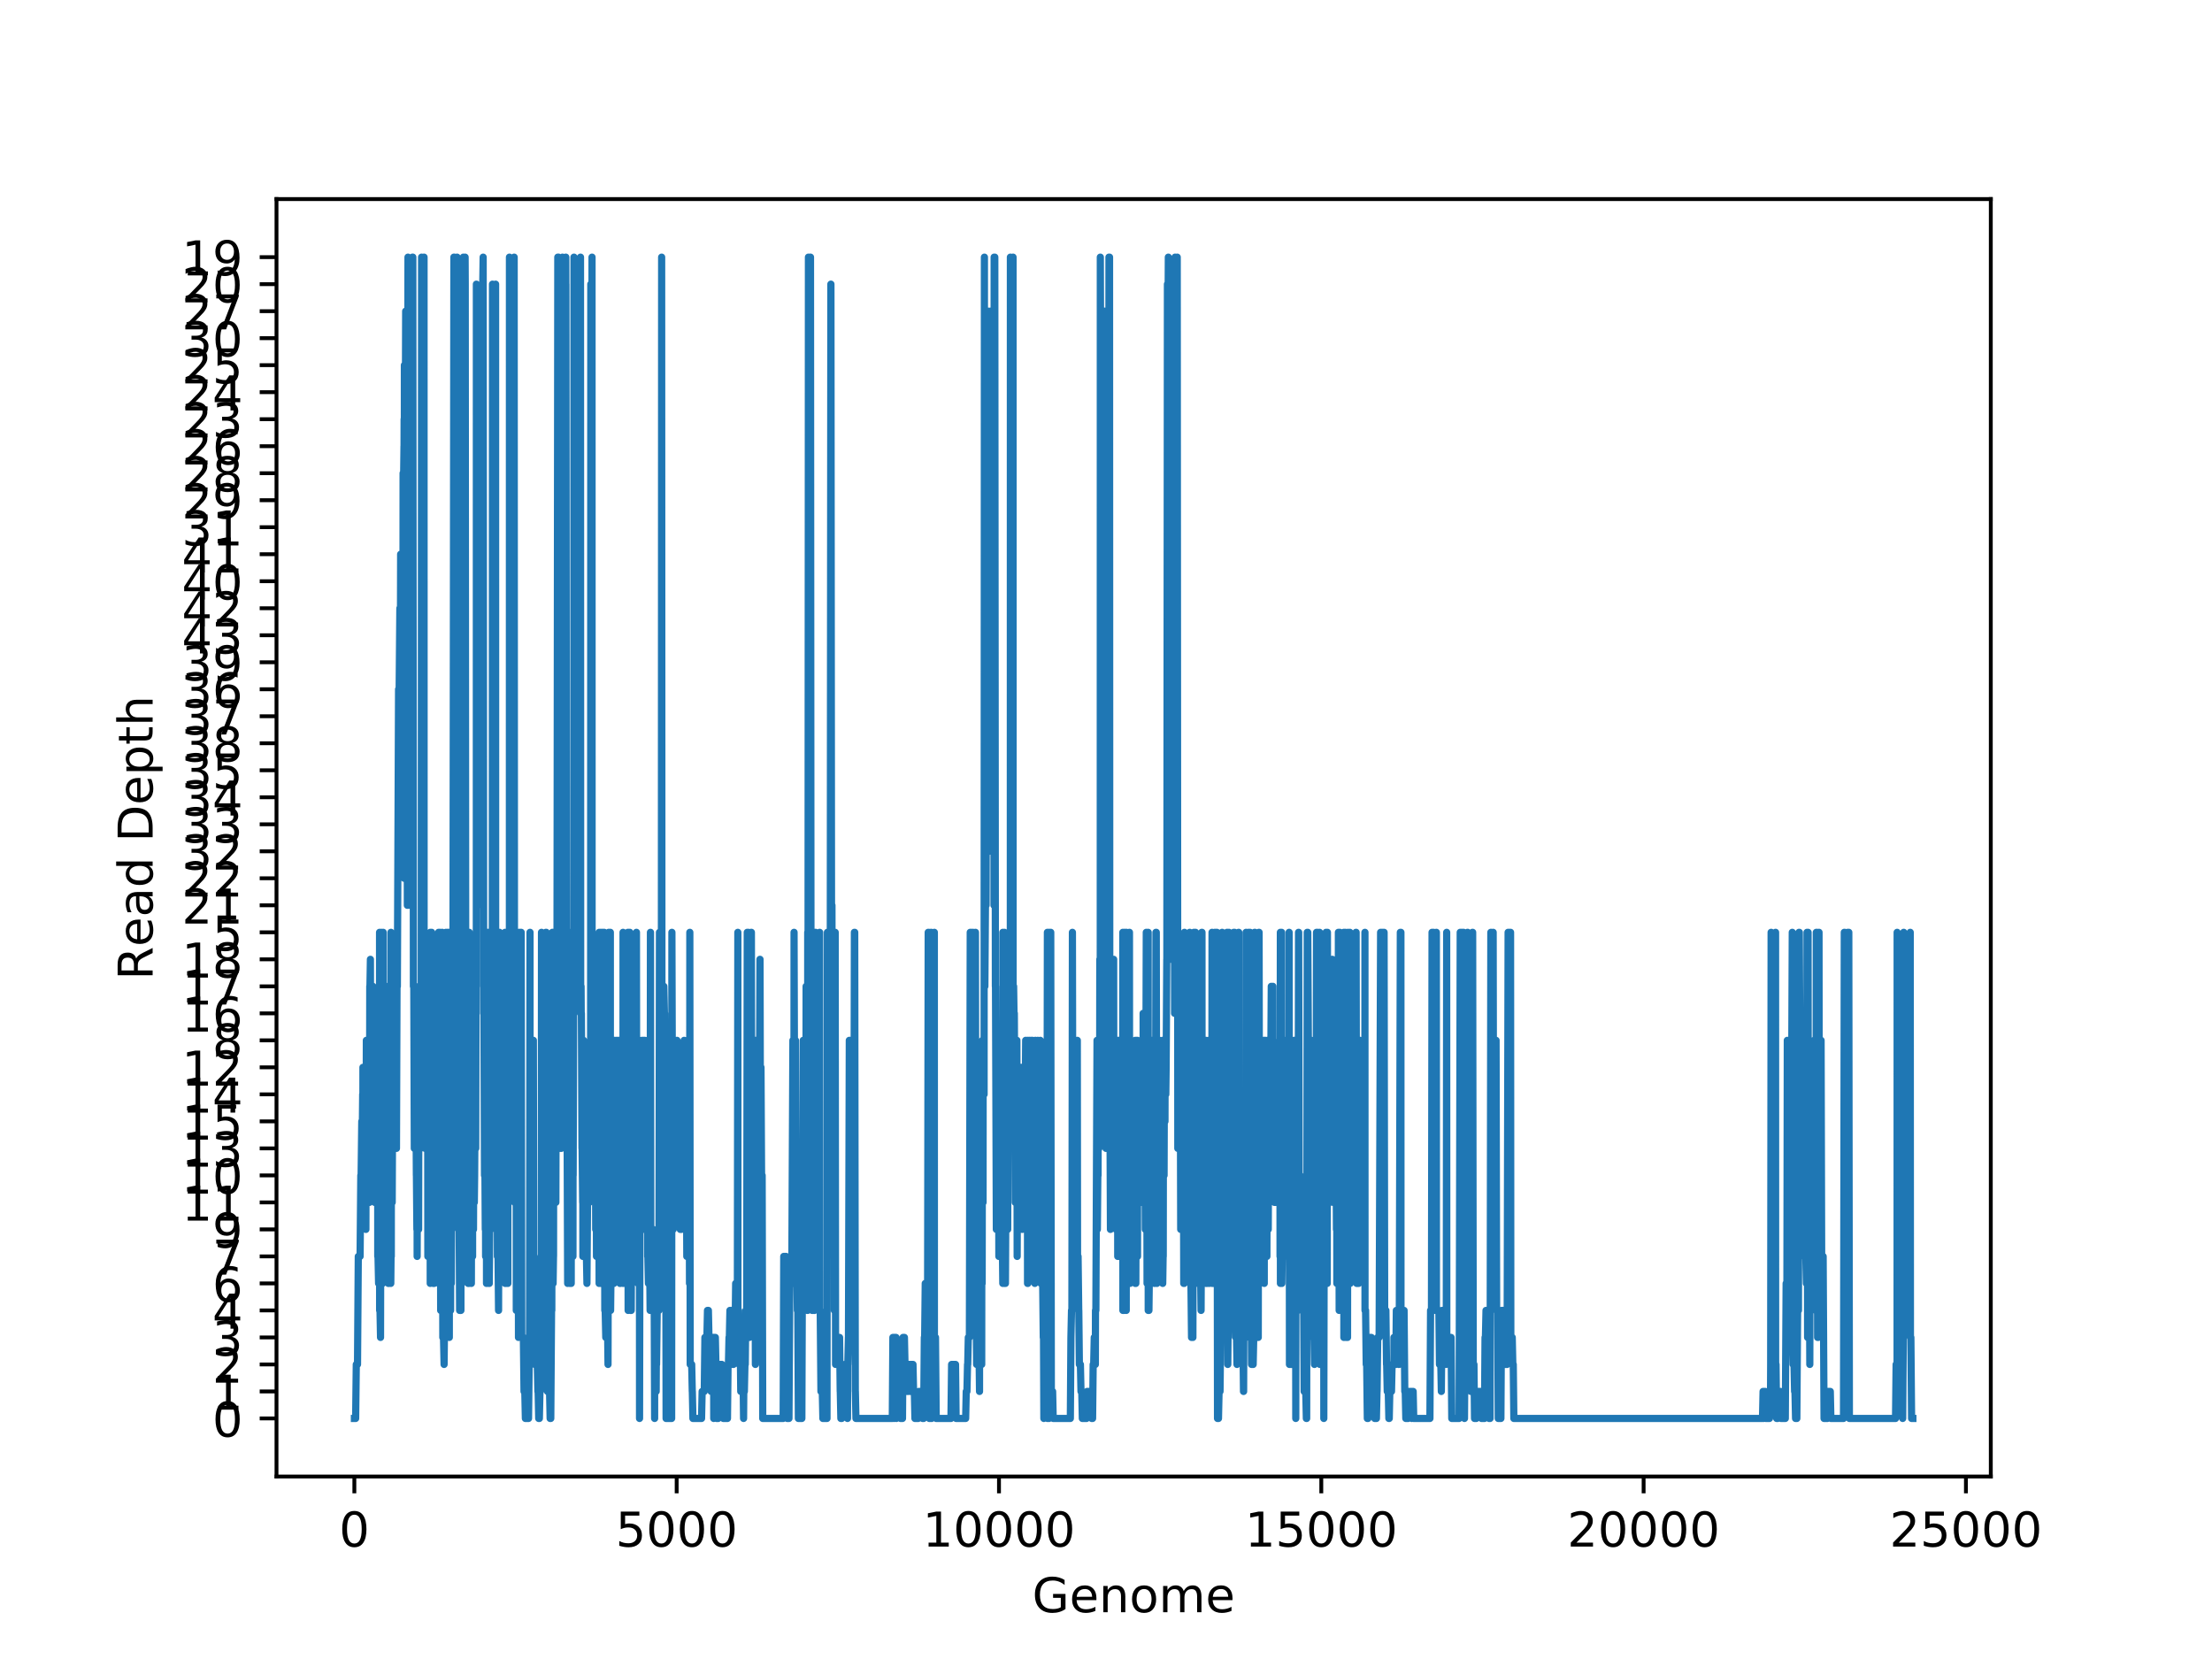 <?xml version="1.0" encoding="utf-8" standalone="no"?>
<!DOCTYPE svg PUBLIC "-//W3C//DTD SVG 1.1//EN"
  "http://www.w3.org/Graphics/SVG/1.1/DTD/svg11.dtd">
<!-- Created with matplotlib (http://matplotlib.org/) -->
<svg height="345.6pt" version="1.1" viewBox="0 0 460.8 345.6" width="460.8pt" xmlns="http://www.w3.org/2000/svg" xmlns:xlink="http://www.w3.org/1999/xlink">
 <defs>
  <style type="text/css">
*{stroke-linecap:butt;stroke-linejoin:round;}
  </style>
 </defs>
 <g id="figure_1">
  <g id="patch_1">
   <path d="M 0 345.6 
L 460.8 345.6 
L 460.8 0 
L 0 0 
z
" style="fill:#ffffff;"/>
  </g>
  <g id="axes_1">
   <g id="patch_2">
    <path d="M 57.6 307.584 
L 414.72 307.584 
L 414.72 41.472 
L 57.6 41.472 
z
" style="fill:#ffffff;"/>
   </g>
   <g id="matplotlib.axis_1">
    <g id="xtick_1">
     <g id="line2d_1">
      <defs>
       <path d="M 0 0 
L 0 3.5 
" id="me3bd775db1" style="stroke:#000000;stroke-width:0.8;"/>
      </defs>
      <g>
       <use style="stroke:#000000;stroke-width:0.8;" x="73.819" xlink:href="#me3bd775db1" y="307.584"/>
      </g>
     </g>
     <g id="text_1">
      <!-- 0 -->
      <defs>
       <path d="M 31.781 66.406 
Q 24.172 66.406 20.328 58.906 
Q 16.5 51.422 16.5 36.375 
Q 16.5 21.391 20.328 13.891 
Q 24.172 6.391 31.781 6.391 
Q 39.453 6.391 43.281 13.891 
Q 47.125 21.391 47.125 36.375 
Q 47.125 51.422 43.281 58.906 
Q 39.453 66.406 31.781 66.406 
z
M 31.781 74.219 
Q 44.047 74.219 50.516 64.516 
Q 56.984 54.828 56.984 36.375 
Q 56.984 17.969 50.516 8.266 
Q 44.047 -1.422 31.781 -1.422 
Q 19.531 -1.422 13.062 8.266 
Q 6.594 17.969 6.594 36.375 
Q 6.594 54.828 13.062 64.516 
Q 19.531 74.219 31.781 74.219 
z
" id="DejaVuSans-30"/>
      </defs>
      <g transform="translate(70.638 322.182)scale(0.1 -0.1)">
       <use xlink:href="#DejaVuSans-30"/>
      </g>
     </g>
    </g>
    <g id="xtick_2">
     <g id="line2d_2">
      <g>
       <use style="stroke:#000000;stroke-width:0.8;" x="140.963" xlink:href="#me3bd775db1" y="307.584"/>
      </g>
     </g>
     <g id="text_2">
      <!-- 5000 -->
      <defs>
       <path d="M 10.797 72.906 
L 49.516 72.906 
L 49.516 64.594 
L 19.828 64.594 
L 19.828 46.734 
Q 21.969 47.469 24.109 47.828 
Q 26.266 48.188 28.422 48.188 
Q 40.625 48.188 47.75 41.5 
Q 54.891 34.812 54.891 23.391 
Q 54.891 11.625 47.562 5.094 
Q 40.234 -1.422 26.906 -1.422 
Q 22.312 -1.422 17.547 -0.641 
Q 12.797 0.141 7.719 1.703 
L 7.719 11.625 
Q 12.109 9.234 16.797 8.062 
Q 21.484 6.891 26.703 6.891 
Q 35.156 6.891 40.078 11.328 
Q 45.016 15.766 45.016 23.391 
Q 45.016 31 40.078 35.438 
Q 35.156 39.891 26.703 39.891 
Q 22.75 39.891 18.812 39.016 
Q 14.891 38.141 10.797 36.281 
z
" id="DejaVuSans-35"/>
      </defs>
      <g transform="translate(128.238 322.182)scale(0.1 -0.1)">
       <use xlink:href="#DejaVuSans-35"/>
       <use x="63.623" xlink:href="#DejaVuSans-30"/>
       <use x="127.246" xlink:href="#DejaVuSans-30"/>
       <use x="190.869" xlink:href="#DejaVuSans-30"/>
      </g>
     </g>
    </g>
    <g id="xtick_3">
     <g id="line2d_3">
      <g>
       <use style="stroke:#000000;stroke-width:0.8;" x="208.107" xlink:href="#me3bd775db1" y="307.584"/>
      </g>
     </g>
     <g id="text_3">
      <!-- 10000 -->
      <defs>
       <path d="M 12.406 8.297 
L 28.516 8.297 
L 28.516 63.922 
L 10.984 60.406 
L 10.984 69.391 
L 28.422 72.906 
L 38.281 72.906 
L 38.281 8.297 
L 54.391 8.297 
L 54.391 0 
L 12.406 0 
z
" id="DejaVuSans-31"/>
      </defs>
      <g transform="translate(192.201 322.182)scale(0.1 -0.1)">
       <use xlink:href="#DejaVuSans-31"/>
       <use x="63.623" xlink:href="#DejaVuSans-30"/>
       <use x="127.246" xlink:href="#DejaVuSans-30"/>
       <use x="190.869" xlink:href="#DejaVuSans-30"/>
       <use x="254.492" xlink:href="#DejaVuSans-30"/>
      </g>
     </g>
    </g>
    <g id="xtick_4">
     <g id="line2d_4">
      <g>
       <use style="stroke:#000000;stroke-width:0.8;" x="275.251" xlink:href="#me3bd775db1" y="307.584"/>
      </g>
     </g>
     <g id="text_4">
      <!-- 15000 -->
      <g transform="translate(259.345 322.182)scale(0.1 -0.1)">
       <use xlink:href="#DejaVuSans-31"/>
       <use x="63.623" xlink:href="#DejaVuSans-35"/>
       <use x="127.246" xlink:href="#DejaVuSans-30"/>
       <use x="190.869" xlink:href="#DejaVuSans-30"/>
       <use x="254.492" xlink:href="#DejaVuSans-30"/>
      </g>
     </g>
    </g>
    <g id="xtick_5">
     <g id="line2d_5">
      <g>
       <use style="stroke:#000000;stroke-width:0.8;" x="342.395" xlink:href="#me3bd775db1" y="307.584"/>
      </g>
     </g>
     <g id="text_5">
      <!-- 20000 -->
      <defs>
       <path d="M 19.188 8.297 
L 53.609 8.297 
L 53.609 0 
L 7.328 0 
L 7.328 8.297 
Q 12.938 14.109 22.625 23.891 
Q 32.328 33.688 34.812 36.531 
Q 39.547 41.844 41.422 45.531 
Q 43.312 49.219 43.312 52.781 
Q 43.312 58.594 39.234 62.25 
Q 35.156 65.922 28.609 65.922 
Q 23.969 65.922 18.812 64.312 
Q 13.672 62.703 7.812 59.422 
L 7.812 69.391 
Q 13.766 71.781 18.938 73 
Q 24.125 74.219 28.422 74.219 
Q 39.75 74.219 46.484 68.547 
Q 53.219 62.891 53.219 53.422 
Q 53.219 48.922 51.531 44.891 
Q 49.859 40.875 45.406 35.406 
Q 44.188 33.984 37.641 27.219 
Q 31.109 20.453 19.188 8.297 
z
" id="DejaVuSans-32"/>
      </defs>
      <g transform="translate(326.489 322.182)scale(0.1 -0.1)">
       <use xlink:href="#DejaVuSans-32"/>
       <use x="63.623" xlink:href="#DejaVuSans-30"/>
       <use x="127.246" xlink:href="#DejaVuSans-30"/>
       <use x="190.869" xlink:href="#DejaVuSans-30"/>
       <use x="254.492" xlink:href="#DejaVuSans-30"/>
      </g>
     </g>
    </g>
    <g id="xtick_6">
     <g id="line2d_6">
      <g>
       <use style="stroke:#000000;stroke-width:0.8;" x="409.539" xlink:href="#me3bd775db1" y="307.584"/>
      </g>
     </g>
     <g id="text_6">
      <!-- 25000 -->
      <g transform="translate(393.633 322.182)scale(0.1 -0.1)">
       <use xlink:href="#DejaVuSans-32"/>
       <use x="63.623" xlink:href="#DejaVuSans-35"/>
       <use x="127.246" xlink:href="#DejaVuSans-30"/>
       <use x="190.869" xlink:href="#DejaVuSans-30"/>
       <use x="254.492" xlink:href="#DejaVuSans-30"/>
      </g>
     </g>
    </g>
    <g id="text_7">
     <!-- Genome -->
     <defs>
      <path d="M 59.516 10.406 
L 59.516 29.984 
L 43.406 29.984 
L 43.406 38.094 
L 69.281 38.094 
L 69.281 6.781 
Q 63.578 2.734 56.688 0.656 
Q 49.812 -1.422 42 -1.422 
Q 24.906 -1.422 15.25 8.562 
Q 5.609 18.562 5.609 36.375 
Q 5.609 54.25 15.25 64.234 
Q 24.906 74.219 42 74.219 
Q 49.125 74.219 55.547 72.453 
Q 61.969 70.703 67.391 67.281 
L 67.391 56.781 
Q 61.922 61.422 55.766 63.766 
Q 49.609 66.109 42.828 66.109 
Q 29.438 66.109 22.719 58.641 
Q 16.016 51.172 16.016 36.375 
Q 16.016 21.625 22.719 14.156 
Q 29.438 6.688 42.828 6.688 
Q 48.047 6.688 52.141 7.594 
Q 56.25 8.5 59.516 10.406 
z
" id="DejaVuSans-47"/>
      <path d="M 56.203 29.594 
L 56.203 25.203 
L 14.891 25.203 
Q 15.484 15.922 20.484 11.062 
Q 25.484 6.203 34.422 6.203 
Q 39.594 6.203 44.453 7.469 
Q 49.312 8.734 54.109 11.281 
L 54.109 2.781 
Q 49.266 0.734 44.188 -0.344 
Q 39.109 -1.422 33.891 -1.422 
Q 20.797 -1.422 13.156 6.188 
Q 5.516 13.812 5.516 26.812 
Q 5.516 40.234 12.766 48.109 
Q 20.016 56 32.328 56 
Q 43.359 56 49.781 48.891 
Q 56.203 41.797 56.203 29.594 
z
M 47.219 32.234 
Q 47.125 39.594 43.094 43.984 
Q 39.062 48.391 32.422 48.391 
Q 24.906 48.391 20.391 44.141 
Q 15.875 39.891 15.188 32.172 
z
" id="DejaVuSans-65"/>
      <path d="M 54.891 33.016 
L 54.891 0 
L 45.906 0 
L 45.906 32.719 
Q 45.906 40.484 42.875 44.328 
Q 39.844 48.188 33.797 48.188 
Q 26.516 48.188 22.312 43.547 
Q 18.109 38.922 18.109 30.906 
L 18.109 0 
L 9.078 0 
L 9.078 54.688 
L 18.109 54.688 
L 18.109 46.188 
Q 21.344 51.125 25.703 53.562 
Q 30.078 56 35.797 56 
Q 45.219 56 50.047 50.172 
Q 54.891 44.344 54.891 33.016 
z
" id="DejaVuSans-6e"/>
      <path d="M 30.609 48.391 
Q 23.391 48.391 19.188 42.75 
Q 14.984 37.109 14.984 27.297 
Q 14.984 17.484 19.156 11.844 
Q 23.344 6.203 30.609 6.203 
Q 37.797 6.203 41.984 11.859 
Q 46.188 17.531 46.188 27.297 
Q 46.188 37.016 41.984 42.703 
Q 37.797 48.391 30.609 48.391 
z
M 30.609 56 
Q 42.328 56 49.016 48.375 
Q 55.719 40.766 55.719 27.297 
Q 55.719 13.875 49.016 6.219 
Q 42.328 -1.422 30.609 -1.422 
Q 18.844 -1.422 12.172 6.219 
Q 5.516 13.875 5.516 27.297 
Q 5.516 40.766 12.172 48.375 
Q 18.844 56 30.609 56 
z
" id="DejaVuSans-6f"/>
      <path d="M 52 44.188 
Q 55.375 50.25 60.062 53.125 
Q 64.75 56 71.094 56 
Q 79.641 56 84.281 50.016 
Q 88.922 44.047 88.922 33.016 
L 88.922 0 
L 79.891 0 
L 79.891 32.719 
Q 79.891 40.578 77.094 44.375 
Q 74.312 48.188 68.609 48.188 
Q 61.625 48.188 57.562 43.547 
Q 53.516 38.922 53.516 30.906 
L 53.516 0 
L 44.484 0 
L 44.484 32.719 
Q 44.484 40.625 41.703 44.406 
Q 38.922 48.188 33.109 48.188 
Q 26.219 48.188 22.156 43.531 
Q 18.109 38.875 18.109 30.906 
L 18.109 0 
L 9.078 0 
L 9.078 54.688 
L 18.109 54.688 
L 18.109 46.188 
Q 21.188 51.219 25.484 53.609 
Q 29.781 56 35.688 56 
Q 41.656 56 45.828 52.969 
Q 50 49.953 52 44.188 
z
" id="DejaVuSans-6d"/>
     </defs>
     <g transform="translate(215.034 335.861)scale(0.1 -0.1)">
      <use xlink:href="#DejaVuSans-47"/>
      <use x="77.49" xlink:href="#DejaVuSans-65"/>
      <use x="139.014" xlink:href="#DejaVuSans-6e"/>
      <use x="202.393" xlink:href="#DejaVuSans-6f"/>
      <use x="263.574" xlink:href="#DejaVuSans-6d"/>
      <use x="360.986" xlink:href="#DejaVuSans-65"/>
     </g>
    </g>
   </g>
   <g id="matplotlib.axis_2">
    <g id="ytick_1">
     <g id="line2d_7">
      <defs>
       <path d="M 0 0 
L -3.5 0 
" id="mcca1dbc5d8" style="stroke:#000000;stroke-width:0.8;"/>
      </defs>
      <g>
       <use style="stroke:#000000;stroke-width:0.8;" x="57.6" xlink:href="#mcca1dbc5d8" y="295.488"/>
      </g>
     </g>
     <g id="text_8">
      <!-- 0 -->
      <g transform="translate(44.237 299.287)scale(0.1 -0.1)">
       <use xlink:href="#DejaVuSans-30"/>
      </g>
     </g>
    </g>
    <g id="ytick_2">
     <g id="line2d_8">
      <g>
       <use style="stroke:#000000;stroke-width:0.8;" x="57.6" xlink:href="#mcca1dbc5d8" y="289.862"/>
      </g>
     </g>
     <g id="text_9">
      <!-- 1 -->
      <g transform="translate(44.237 293.661)scale(0.1 -0.1)">
       <use xlink:href="#DejaVuSans-31"/>
      </g>
     </g>
    </g>
    <g id="ytick_3">
     <g id="line2d_9">
      <g>
       <use style="stroke:#000000;stroke-width:0.8;" x="57.6" xlink:href="#mcca1dbc5d8" y="284.236"/>
      </g>
     </g>
     <g id="text_10">
      <!-- 2 -->
      <g transform="translate(44.237 288.035)scale(0.1 -0.1)">
       <use xlink:href="#DejaVuSans-32"/>
      </g>
     </g>
    </g>
    <g id="ytick_4">
     <g id="line2d_10">
      <g>
       <use style="stroke:#000000;stroke-width:0.8;" x="57.6" xlink:href="#mcca1dbc5d8" y="278.61"/>
      </g>
     </g>
     <g id="text_11">
      <!-- 3 -->
      <defs>
       <path d="M 40.578 39.312 
Q 47.656 37.797 51.625 33 
Q 55.609 28.219 55.609 21.188 
Q 55.609 10.406 48.188 4.484 
Q 40.766 -1.422 27.094 -1.422 
Q 22.516 -1.422 17.656 -0.516 
Q 12.797 0.391 7.625 2.203 
L 7.625 11.719 
Q 11.719 9.328 16.594 8.109 
Q 21.484 6.891 26.812 6.891 
Q 36.078 6.891 40.938 10.547 
Q 45.797 14.203 45.797 21.188 
Q 45.797 27.641 41.281 31.266 
Q 36.766 34.906 28.719 34.906 
L 20.219 34.906 
L 20.219 43.016 
L 29.109 43.016 
Q 36.375 43.016 40.234 45.922 
Q 44.094 48.828 44.094 54.297 
Q 44.094 59.906 40.109 62.906 
Q 36.141 65.922 28.719 65.922 
Q 24.656 65.922 20.016 65.031 
Q 15.375 64.156 9.812 62.312 
L 9.812 71.094 
Q 15.438 72.656 20.344 73.438 
Q 25.25 74.219 29.594 74.219 
Q 40.828 74.219 47.359 69.109 
Q 53.906 64.016 53.906 55.328 
Q 53.906 49.266 50.438 45.094 
Q 46.969 40.922 40.578 39.312 
z
" id="DejaVuSans-33"/>
      </defs>
      <g transform="translate(44.237 282.409)scale(0.1 -0.1)">
       <use xlink:href="#DejaVuSans-33"/>
      </g>
     </g>
    </g>
    <g id="ytick_5">
     <g id="line2d_11">
      <g>
       <use style="stroke:#000000;stroke-width:0.8;" x="57.6" xlink:href="#mcca1dbc5d8" y="272.984"/>
      </g>
     </g>
     <g id="text_12">
      <!-- 4 -->
      <defs>
       <path d="M 37.797 64.312 
L 12.891 25.391 
L 37.797 25.391 
z
M 35.203 72.906 
L 47.609 72.906 
L 47.609 25.391 
L 58.016 25.391 
L 58.016 17.188 
L 47.609 17.188 
L 47.609 0 
L 37.797 0 
L 37.797 17.188 
L 4.891 17.188 
L 4.891 26.703 
z
" id="DejaVuSans-34"/>
      </defs>
      <g transform="translate(44.237 276.783)scale(0.1 -0.1)">
       <use xlink:href="#DejaVuSans-34"/>
      </g>
     </g>
    </g>
    <g id="ytick_6">
     <g id="line2d_12">
      <g>
       <use style="stroke:#000000;stroke-width:0.8;" x="57.6" xlink:href="#mcca1dbc5d8" y="267.358"/>
      </g>
     </g>
     <g id="text_13">
      <!-- 6 -->
      <defs>
       <path d="M 33.016 40.375 
Q 26.375 40.375 22.484 35.828 
Q 18.609 31.297 18.609 23.391 
Q 18.609 15.531 22.484 10.953 
Q 26.375 6.391 33.016 6.391 
Q 39.656 6.391 43.531 10.953 
Q 47.406 15.531 47.406 23.391 
Q 47.406 31.297 43.531 35.828 
Q 39.656 40.375 33.016 40.375 
z
M 52.594 71.297 
L 52.594 62.312 
Q 48.875 64.062 45.094 64.984 
Q 41.312 65.922 37.594 65.922 
Q 27.828 65.922 22.672 59.328 
Q 17.531 52.734 16.797 39.406 
Q 19.672 43.656 24.016 45.922 
Q 28.375 48.188 33.594 48.188 
Q 44.578 48.188 50.953 41.516 
Q 57.328 34.859 57.328 23.391 
Q 57.328 12.156 50.688 5.359 
Q 44.047 -1.422 33.016 -1.422 
Q 20.359 -1.422 13.672 8.266 
Q 6.984 17.969 6.984 36.375 
Q 6.984 53.656 15.188 63.938 
Q 23.391 74.219 37.203 74.219 
Q 40.922 74.219 44.703 73.484 
Q 48.484 72.75 52.594 71.297 
z
" id="DejaVuSans-36"/>
      </defs>
      <g transform="translate(44.237 271.157)scale(0.1 -0.1)">
       <use xlink:href="#DejaVuSans-36"/>
      </g>
     </g>
    </g>
    <g id="ytick_7">
     <g id="line2d_13">
      <g>
       <use style="stroke:#000000;stroke-width:0.8;" x="57.6" xlink:href="#mcca1dbc5d8" y="261.732"/>
      </g>
     </g>
     <g id="text_14">
      <!-- 7 -->
      <defs>
       <path d="M 8.203 72.906 
L 55.078 72.906 
L 55.078 68.703 
L 28.609 0 
L 18.312 0 
L 43.219 64.594 
L 8.203 64.594 
z
" id="DejaVuSans-37"/>
      </defs>
      <g transform="translate(44.237 265.531)scale(0.1 -0.1)">
       <use xlink:href="#DejaVuSans-37"/>
      </g>
     </g>
    </g>
    <g id="ytick_8">
     <g id="line2d_14">
      <g>
       <use style="stroke:#000000;stroke-width:0.8;" x="57.6" xlink:href="#mcca1dbc5d8" y="256.106"/>
      </g>
     </g>
     <g id="text_15">
      <!-- 9 -->
      <defs>
       <path d="M 10.984 1.516 
L 10.984 10.5 
Q 14.703 8.734 18.5 7.812 
Q 22.312 6.891 25.984 6.891 
Q 35.75 6.891 40.891 13.453 
Q 46.047 20.016 46.781 33.406 
Q 43.953 29.203 39.594 26.953 
Q 35.25 24.703 29.984 24.703 
Q 19.047 24.703 12.672 31.312 
Q 6.297 37.938 6.297 49.422 
Q 6.297 60.641 12.938 67.422 
Q 19.578 74.219 30.609 74.219 
Q 43.266 74.219 49.922 64.516 
Q 56.594 54.828 56.594 36.375 
Q 56.594 19.141 48.406 8.859 
Q 40.234 -1.422 26.422 -1.422 
Q 22.703 -1.422 18.891 -0.688 
Q 15.094 0.047 10.984 1.516 
z
M 30.609 32.422 
Q 37.25 32.422 41.125 36.953 
Q 45.016 41.5 45.016 49.422 
Q 45.016 57.281 41.125 61.844 
Q 37.25 66.406 30.609 66.406 
Q 23.969 66.406 20.094 61.844 
Q 16.219 57.281 16.219 49.422 
Q 16.219 41.5 20.094 36.953 
Q 23.969 32.422 30.609 32.422 
z
" id="DejaVuSans-39"/>
      </defs>
      <g transform="translate(44.237 259.905)scale(0.1 -0.1)">
       <use xlink:href="#DejaVuSans-39"/>
      </g>
     </g>
    </g>
    <g id="ytick_9">
     <g id="line2d_15">
      <g>
       <use style="stroke:#000000;stroke-width:0.8;" x="57.6" xlink:href="#mcca1dbc5d8" y="250.48"/>
      </g>
     </g>
     <g id="text_16">
      <!-- 11 -->
      <g transform="translate(37.875 254.279)scale(0.1 -0.1)">
       <use xlink:href="#DejaVuSans-31"/>
       <use x="63.623" xlink:href="#DejaVuSans-31"/>
      </g>
     </g>
    </g>
    <g id="ytick_10">
     <g id="line2d_16">
      <g>
       <use style="stroke:#000000;stroke-width:0.8;" x="57.6" xlink:href="#mcca1dbc5d8" y="244.854"/>
      </g>
     </g>
     <g id="text_17">
      <!-- 10 -->
      <g transform="translate(37.875 248.653)scale(0.1 -0.1)">
       <use xlink:href="#DejaVuSans-31"/>
       <use x="63.623" xlink:href="#DejaVuSans-30"/>
      </g>
     </g>
    </g>
    <g id="ytick_11">
     <g id="line2d_17">
      <g>
       <use style="stroke:#000000;stroke-width:0.8;" x="57.6" xlink:href="#mcca1dbc5d8" y="239.228"/>
      </g>
     </g>
     <g id="text_18">
      <!-- 13 -->
      <g transform="translate(37.875 243.027)scale(0.1 -0.1)">
       <use xlink:href="#DejaVuSans-31"/>
       <use x="63.623" xlink:href="#DejaVuSans-33"/>
      </g>
     </g>
    </g>
    <g id="ytick_12">
     <g id="line2d_18">
      <g>
       <use style="stroke:#000000;stroke-width:0.8;" x="57.6" xlink:href="#mcca1dbc5d8" y="233.601"/>
      </g>
     </g>
     <g id="text_19">
      <!-- 15 -->
      <g transform="translate(37.875 237.401)scale(0.1 -0.1)">
       <use xlink:href="#DejaVuSans-31"/>
       <use x="63.623" xlink:href="#DejaVuSans-35"/>
      </g>
     </g>
    </g>
    <g id="ytick_13">
     <g id="line2d_19">
      <g>
       <use style="stroke:#000000;stroke-width:0.8;" x="57.6" xlink:href="#mcca1dbc5d8" y="227.975"/>
      </g>
     </g>
     <g id="text_20">
      <!-- 14 -->
      <g transform="translate(37.875 231.775)scale(0.1 -0.1)">
       <use xlink:href="#DejaVuSans-31"/>
       <use x="63.623" xlink:href="#DejaVuSans-34"/>
      </g>
     </g>
    </g>
    <g id="ytick_14">
     <g id="line2d_20">
      <g>
       <use style="stroke:#000000;stroke-width:0.8;" x="57.6" xlink:href="#mcca1dbc5d8" y="222.349"/>
      </g>
     </g>
     <g id="text_21">
      <!-- 12 -->
      <g transform="translate(37.875 226.149)scale(0.1 -0.1)">
       <use xlink:href="#DejaVuSans-31"/>
       <use x="63.623" xlink:href="#DejaVuSans-32"/>
      </g>
     </g>
    </g>
    <g id="ytick_15">
     <g id="line2d_21">
      <g>
       <use style="stroke:#000000;stroke-width:0.8;" x="57.6" xlink:href="#mcca1dbc5d8" y="216.723"/>
      </g>
     </g>
     <g id="text_22">
      <!-- 8 -->
      <defs>
       <path d="M 31.781 34.625 
Q 24.75 34.625 20.719 30.859 
Q 16.703 27.094 16.703 20.516 
Q 16.703 13.922 20.719 10.156 
Q 24.75 6.391 31.781 6.391 
Q 38.812 6.391 42.859 10.172 
Q 46.922 13.969 46.922 20.516 
Q 46.922 27.094 42.891 30.859 
Q 38.875 34.625 31.781 34.625 
z
M 21.922 38.812 
Q 15.578 40.375 12.031 44.719 
Q 8.5 49.078 8.5 55.328 
Q 8.5 64.062 14.719 69.141 
Q 20.953 74.219 31.781 74.219 
Q 42.672 74.219 48.875 69.141 
Q 55.078 64.062 55.078 55.328 
Q 55.078 49.078 51.531 44.719 
Q 48 40.375 41.703 38.812 
Q 48.828 37.156 52.797 32.312 
Q 56.781 27.484 56.781 20.516 
Q 56.781 9.906 50.312 4.234 
Q 43.844 -1.422 31.781 -1.422 
Q 19.734 -1.422 13.25 4.234 
Q 6.781 9.906 6.781 20.516 
Q 6.781 27.484 10.781 32.312 
Q 14.797 37.156 21.922 38.812 
z
M 18.312 54.391 
Q 18.312 48.734 21.844 45.562 
Q 25.391 42.391 31.781 42.391 
Q 38.141 42.391 41.719 45.562 
Q 45.312 48.734 45.312 54.391 
Q 45.312 60.062 41.719 63.234 
Q 38.141 66.406 31.781 66.406 
Q 25.391 66.406 21.844 63.234 
Q 18.312 60.062 18.312 54.391 
z
" id="DejaVuSans-38"/>
      </defs>
      <g transform="translate(44.237 220.523)scale(0.1 -0.1)">
       <use xlink:href="#DejaVuSans-38"/>
      </g>
     </g>
    </g>
    <g id="ytick_16">
     <g id="line2d_22">
      <g>
       <use style="stroke:#000000;stroke-width:0.8;" x="57.6" xlink:href="#mcca1dbc5d8" y="211.097"/>
      </g>
     </g>
     <g id="text_23">
      <!-- 16 -->
      <g transform="translate(37.875 214.897)scale(0.1 -0.1)">
       <use xlink:href="#DejaVuSans-31"/>
       <use x="63.623" xlink:href="#DejaVuSans-36"/>
      </g>
     </g>
    </g>
    <g id="ytick_17">
     <g id="line2d_23">
      <g>
       <use style="stroke:#000000;stroke-width:0.8;" x="57.6" xlink:href="#mcca1dbc5d8" y="205.471"/>
      </g>
     </g>
     <g id="text_24">
      <!-- 17 -->
      <g transform="translate(37.875 209.27)scale(0.1 -0.1)">
       <use xlink:href="#DejaVuSans-31"/>
       <use x="63.623" xlink:href="#DejaVuSans-37"/>
      </g>
     </g>
    </g>
    <g id="ytick_18">
     <g id="line2d_24">
      <g>
       <use style="stroke:#000000;stroke-width:0.8;" x="57.6" xlink:href="#mcca1dbc5d8" y="199.845"/>
      </g>
     </g>
     <g id="text_25">
      <!-- 18 -->
      <g transform="translate(37.875 203.644)scale(0.1 -0.1)">
       <use xlink:href="#DejaVuSans-31"/>
       <use x="63.623" xlink:href="#DejaVuSans-38"/>
      </g>
     </g>
    </g>
    <g id="ytick_19">
     <g id="line2d_25">
      <g>
       <use style="stroke:#000000;stroke-width:0.8;" x="57.6" xlink:href="#mcca1dbc5d8" y="194.219"/>
      </g>
     </g>
     <g id="text_26">
      <!-- 5 -->
      <g transform="translate(44.237 198.018)scale(0.1 -0.1)">
       <use xlink:href="#DejaVuSans-35"/>
      </g>
     </g>
    </g>
    <g id="ytick_20">
     <g id="line2d_26">
      <g>
       <use style="stroke:#000000;stroke-width:0.8;" x="57.6" xlink:href="#mcca1dbc5d8" y="188.593"/>
      </g>
     </g>
     <g id="text_27">
      <!-- 21 -->
      <g transform="translate(37.875 192.392)scale(0.1 -0.1)">
       <use xlink:href="#DejaVuSans-32"/>
       <use x="63.623" xlink:href="#DejaVuSans-31"/>
      </g>
     </g>
    </g>
    <g id="ytick_21">
     <g id="line2d_27">
      <g>
       <use style="stroke:#000000;stroke-width:0.8;" x="57.6" xlink:href="#mcca1dbc5d8" y="182.967"/>
      </g>
     </g>
     <g id="text_28">
      <!-- 22 -->
      <g transform="translate(37.875 186.766)scale(0.1 -0.1)">
       <use xlink:href="#DejaVuSans-32"/>
       <use x="63.623" xlink:href="#DejaVuSans-32"/>
      </g>
     </g>
    </g>
    <g id="ytick_22">
     <g id="line2d_28">
      <g>
       <use style="stroke:#000000;stroke-width:0.8;" x="57.6" xlink:href="#mcca1dbc5d8" y="177.341"/>
      </g>
     </g>
     <g id="text_29">
      <!-- 32 -->
      <g transform="translate(37.875 181.14)scale(0.1 -0.1)">
       <use xlink:href="#DejaVuSans-33"/>
       <use x="63.623" xlink:href="#DejaVuSans-32"/>
      </g>
     </g>
    </g>
    <g id="ytick_23">
     <g id="line2d_29">
      <g>
       <use style="stroke:#000000;stroke-width:0.8;" x="57.6" xlink:href="#mcca1dbc5d8" y="171.715"/>
      </g>
     </g>
     <g id="text_30">
      <!-- 33 -->
      <g transform="translate(37.875 175.514)scale(0.1 -0.1)">
       <use xlink:href="#DejaVuSans-33"/>
       <use x="63.623" xlink:href="#DejaVuSans-33"/>
      </g>
     </g>
    </g>
    <g id="ytick_24">
     <g id="line2d_30">
      <g>
       <use style="stroke:#000000;stroke-width:0.8;" x="57.6" xlink:href="#mcca1dbc5d8" y="166.089"/>
      </g>
     </g>
     <g id="text_31">
      <!-- 34 -->
      <g transform="translate(37.875 169.888)scale(0.1 -0.1)">
       <use xlink:href="#DejaVuSans-33"/>
       <use x="63.623" xlink:href="#DejaVuSans-34"/>
      </g>
     </g>
    </g>
    <g id="ytick_25">
     <g id="line2d_31">
      <g>
       <use style="stroke:#000000;stroke-width:0.8;" x="57.6" xlink:href="#mcca1dbc5d8" y="160.463"/>
      </g>
     </g>
     <g id="text_32">
      <!-- 35 -->
      <g transform="translate(37.875 164.262)scale(0.1 -0.1)">
       <use xlink:href="#DejaVuSans-33"/>
       <use x="63.623" xlink:href="#DejaVuSans-35"/>
      </g>
     </g>
    </g>
    <g id="ytick_26">
     <g id="line2d_32">
      <g>
       <use style="stroke:#000000;stroke-width:0.8;" x="57.6" xlink:href="#mcca1dbc5d8" y="154.837"/>
      </g>
     </g>
     <g id="text_33">
      <!-- 38 -->
      <g transform="translate(37.875 158.636)scale(0.1 -0.1)">
       <use xlink:href="#DejaVuSans-33"/>
       <use x="63.623" xlink:href="#DejaVuSans-38"/>
      </g>
     </g>
    </g>
    <g id="ytick_27">
     <g id="line2d_33">
      <g>
       <use style="stroke:#000000;stroke-width:0.8;" x="57.6" xlink:href="#mcca1dbc5d8" y="149.211"/>
      </g>
     </g>
     <g id="text_34">
      <!-- 37 -->
      <g transform="translate(37.875 153.01)scale(0.1 -0.1)">
       <use xlink:href="#DejaVuSans-33"/>
       <use x="63.623" xlink:href="#DejaVuSans-37"/>
      </g>
     </g>
    </g>
    <g id="ytick_28">
     <g id="line2d_34">
      <g>
       <use style="stroke:#000000;stroke-width:0.8;" x="57.6" xlink:href="#mcca1dbc5d8" y="143.585"/>
      </g>
     </g>
     <g id="text_35">
      <!-- 36 -->
      <g transform="translate(37.875 147.384)scale(0.1 -0.1)">
       <use xlink:href="#DejaVuSans-33"/>
       <use x="63.623" xlink:href="#DejaVuSans-36"/>
      </g>
     </g>
    </g>
    <g id="ytick_29">
     <g id="line2d_35">
      <g>
       <use style="stroke:#000000;stroke-width:0.8;" x="57.6" xlink:href="#mcca1dbc5d8" y="137.959"/>
      </g>
     </g>
     <g id="text_36">
      <!-- 39 -->
      <g transform="translate(37.875 141.758)scale(0.1 -0.1)">
       <use xlink:href="#DejaVuSans-33"/>
       <use x="63.623" xlink:href="#DejaVuSans-39"/>
      </g>
     </g>
    </g>
    <g id="ytick_30">
     <g id="line2d_36">
      <g>
       <use style="stroke:#000000;stroke-width:0.8;" x="57.6" xlink:href="#mcca1dbc5d8" y="132.333"/>
      </g>
     </g>
     <g id="text_37">
      <!-- 43 -->
      <g transform="translate(37.875 136.132)scale(0.1 -0.1)">
       <use xlink:href="#DejaVuSans-34"/>
       <use x="63.623" xlink:href="#DejaVuSans-33"/>
      </g>
     </g>
    </g>
    <g id="ytick_31">
     <g id="line2d_37">
      <g>
       <use style="stroke:#000000;stroke-width:0.8;" x="57.6" xlink:href="#mcca1dbc5d8" y="126.707"/>
      </g>
     </g>
     <g id="text_38">
      <!-- 42 -->
      <g transform="translate(37.875 130.506)scale(0.1 -0.1)">
       <use xlink:href="#DejaVuSans-34"/>
       <use x="63.623" xlink:href="#DejaVuSans-32"/>
      </g>
     </g>
    </g>
    <g id="ytick_32">
     <g id="line2d_38">
      <g>
       <use style="stroke:#000000;stroke-width:0.8;" x="57.6" xlink:href="#mcca1dbc5d8" y="121.081"/>
      </g>
     </g>
     <g id="text_39">
      <!-- 40 -->
      <g transform="translate(37.875 124.88)scale(0.1 -0.1)">
       <use xlink:href="#DejaVuSans-34"/>
       <use x="63.623" xlink:href="#DejaVuSans-30"/>
      </g>
     </g>
    </g>
    <g id="ytick_33">
     <g id="line2d_39">
      <g>
       <use style="stroke:#000000;stroke-width:0.8;" x="57.6" xlink:href="#mcca1dbc5d8" y="115.455"/>
      </g>
     </g>
     <g id="text_40">
      <!-- 41 -->
      <g transform="translate(37.875 119.254)scale(0.1 -0.1)">
       <use xlink:href="#DejaVuSans-34"/>
       <use x="63.623" xlink:href="#DejaVuSans-31"/>
      </g>
     </g>
    </g>
    <g id="ytick_34">
     <g id="line2d_40">
      <g>
       <use style="stroke:#000000;stroke-width:0.8;" x="57.6" xlink:href="#mcca1dbc5d8" y="109.828"/>
      </g>
     </g>
     <g id="text_41">
      <!-- 31 -->
      <g transform="translate(37.875 113.628)scale(0.1 -0.1)">
       <use xlink:href="#DejaVuSans-33"/>
       <use x="63.623" xlink:href="#DejaVuSans-31"/>
      </g>
     </g>
    </g>
    <g id="ytick_35">
     <g id="line2d_41">
      <g>
       <use style="stroke:#000000;stroke-width:0.8;" x="57.6" xlink:href="#mcca1dbc5d8" y="104.202"/>
      </g>
     </g>
     <g id="text_42">
      <!-- 29 -->
      <g transform="translate(37.875 108.002)scale(0.1 -0.1)">
       <use xlink:href="#DejaVuSans-32"/>
       <use x="63.623" xlink:href="#DejaVuSans-39"/>
      </g>
     </g>
    </g>
    <g id="ytick_36">
     <g id="line2d_42">
      <g>
       <use style="stroke:#000000;stroke-width:0.8;" x="57.6" xlink:href="#mcca1dbc5d8" y="98.576"/>
      </g>
     </g>
     <g id="text_43">
      <!-- 28 -->
      <g transform="translate(37.875 102.376)scale(0.1 -0.1)">
       <use xlink:href="#DejaVuSans-32"/>
       <use x="63.623" xlink:href="#DejaVuSans-38"/>
      </g>
     </g>
    </g>
    <g id="ytick_37">
     <g id="line2d_43">
      <g>
       <use style="stroke:#000000;stroke-width:0.8;" x="57.6" xlink:href="#mcca1dbc5d8" y="92.95"/>
      </g>
     </g>
     <g id="text_44">
      <!-- 26 -->
      <g transform="translate(37.875 96.75)scale(0.1 -0.1)">
       <use xlink:href="#DejaVuSans-32"/>
       <use x="63.623" xlink:href="#DejaVuSans-36"/>
      </g>
     </g>
    </g>
    <g id="ytick_38">
     <g id="line2d_44">
      <g>
       <use style="stroke:#000000;stroke-width:0.8;" x="57.6" xlink:href="#mcca1dbc5d8" y="87.324"/>
      </g>
     </g>
     <g id="text_45">
      <!-- 23 -->
      <g transform="translate(37.875 91.123)scale(0.1 -0.1)">
       <use xlink:href="#DejaVuSans-32"/>
       <use x="63.623" xlink:href="#DejaVuSans-33"/>
      </g>
     </g>
    </g>
    <g id="ytick_39">
     <g id="line2d_45">
      <g>
       <use style="stroke:#000000;stroke-width:0.8;" x="57.6" xlink:href="#mcca1dbc5d8" y="81.698"/>
      </g>
     </g>
     <g id="text_46">
      <!-- 24 -->
      <g transform="translate(37.875 85.497)scale(0.1 -0.1)">
       <use xlink:href="#DejaVuSans-32"/>
       <use x="63.623" xlink:href="#DejaVuSans-34"/>
      </g>
     </g>
    </g>
    <g id="ytick_40">
     <g id="line2d_46">
      <g>
       <use style="stroke:#000000;stroke-width:0.8;" x="57.6" xlink:href="#mcca1dbc5d8" y="76.072"/>
      </g>
     </g>
     <g id="text_47">
      <!-- 25 -->
      <g transform="translate(37.875 79.871)scale(0.1 -0.1)">
       <use xlink:href="#DejaVuSans-32"/>
       <use x="63.623" xlink:href="#DejaVuSans-35"/>
      </g>
     </g>
    </g>
    <g id="ytick_41">
     <g id="line2d_47">
      <g>
       <use style="stroke:#000000;stroke-width:0.8;" x="57.6" xlink:href="#mcca1dbc5d8" y="70.446"/>
      </g>
     </g>
     <g id="text_48">
      <!-- 30 -->
      <g transform="translate(37.875 74.245)scale(0.1 -0.1)">
       <use xlink:href="#DejaVuSans-33"/>
       <use x="63.623" xlink:href="#DejaVuSans-30"/>
      </g>
     </g>
    </g>
    <g id="ytick_42">
     <g id="line2d_48">
      <g>
       <use style="stroke:#000000;stroke-width:0.8;" x="57.6" xlink:href="#mcca1dbc5d8" y="64.82"/>
      </g>
     </g>
     <g id="text_49">
      <!-- 27 -->
      <g transform="translate(37.875 68.619)scale(0.1 -0.1)">
       <use xlink:href="#DejaVuSans-32"/>
       <use x="63.623" xlink:href="#DejaVuSans-37"/>
      </g>
     </g>
    </g>
    <g id="ytick_43">
     <g id="line2d_49">
      <g>
       <use style="stroke:#000000;stroke-width:0.8;" x="57.6" xlink:href="#mcca1dbc5d8" y="59.194"/>
      </g>
     </g>
     <g id="text_50">
      <!-- 20 -->
      <g transform="translate(37.875 62.993)scale(0.1 -0.1)">
       <use xlink:href="#DejaVuSans-32"/>
       <use x="63.623" xlink:href="#DejaVuSans-30"/>
      </g>
     </g>
    </g>
    <g id="ytick_44">
     <g id="line2d_50">
      <g>
       <use style="stroke:#000000;stroke-width:0.8;" x="57.6" xlink:href="#mcca1dbc5d8" y="53.568"/>
      </g>
     </g>
     <g id="text_51">
      <!-- 19 -->
      <g transform="translate(37.875 57.367)scale(0.1 -0.1)">
       <use xlink:href="#DejaVuSans-31"/>
       <use x="63.623" xlink:href="#DejaVuSans-39"/>
      </g>
     </g>
    </g>
    <g id="text_52">
     <!-- Read Depth -->
     <defs>
      <path d="M 44.391 34.188 
Q 47.562 33.109 50.562 29.594 
Q 53.562 26.078 56.594 19.922 
L 66.609 0 
L 56 0 
L 46.688 18.703 
Q 43.062 26.031 39.672 28.422 
Q 36.281 30.812 30.422 30.812 
L 19.672 30.812 
L 19.672 0 
L 9.812 0 
L 9.812 72.906 
L 32.078 72.906 
Q 44.578 72.906 50.734 67.672 
Q 56.891 62.453 56.891 51.906 
Q 56.891 45.016 53.688 40.469 
Q 50.484 35.938 44.391 34.188 
z
M 19.672 64.797 
L 19.672 38.922 
L 32.078 38.922 
Q 39.203 38.922 42.844 42.219 
Q 46.484 45.516 46.484 51.906 
Q 46.484 58.297 42.844 61.547 
Q 39.203 64.797 32.078 64.797 
z
" id="DejaVuSans-52"/>
      <path d="M 34.281 27.484 
Q 23.391 27.484 19.188 25 
Q 14.984 22.516 14.984 16.5 
Q 14.984 11.719 18.141 8.906 
Q 21.297 6.109 26.703 6.109 
Q 34.188 6.109 38.703 11.406 
Q 43.219 16.703 43.219 25.484 
L 43.219 27.484 
z
M 52.203 31.203 
L 52.203 0 
L 43.219 0 
L 43.219 8.297 
Q 40.141 3.328 35.547 0.953 
Q 30.953 -1.422 24.312 -1.422 
Q 15.922 -1.422 10.953 3.297 
Q 6 8.016 6 15.922 
Q 6 25.141 12.172 29.828 
Q 18.359 34.516 30.609 34.516 
L 43.219 34.516 
L 43.219 35.406 
Q 43.219 41.609 39.141 45 
Q 35.062 48.391 27.688 48.391 
Q 23 48.391 18.547 47.266 
Q 14.109 46.141 10.016 43.891 
L 10.016 52.203 
Q 14.938 54.109 19.578 55.047 
Q 24.219 56 28.609 56 
Q 40.484 56 46.344 49.844 
Q 52.203 43.703 52.203 31.203 
z
" id="DejaVuSans-61"/>
      <path d="M 45.406 46.391 
L 45.406 75.984 
L 54.391 75.984 
L 54.391 0 
L 45.406 0 
L 45.406 8.203 
Q 42.578 3.328 38.25 0.953 
Q 33.938 -1.422 27.875 -1.422 
Q 17.969 -1.422 11.734 6.484 
Q 5.516 14.406 5.516 27.297 
Q 5.516 40.188 11.734 48.094 
Q 17.969 56 27.875 56 
Q 33.938 56 38.25 53.625 
Q 42.578 51.266 45.406 46.391 
z
M 14.797 27.297 
Q 14.797 17.391 18.875 11.75 
Q 22.953 6.109 30.078 6.109 
Q 37.203 6.109 41.297 11.75 
Q 45.406 17.391 45.406 27.297 
Q 45.406 37.203 41.297 42.844 
Q 37.203 48.484 30.078 48.484 
Q 22.953 48.484 18.875 42.844 
Q 14.797 37.203 14.797 27.297 
z
" id="DejaVuSans-64"/>
      <path id="DejaVuSans-20"/>
      <path d="M 19.672 64.797 
L 19.672 8.109 
L 31.594 8.109 
Q 46.688 8.109 53.688 14.938 
Q 60.688 21.781 60.688 36.531 
Q 60.688 51.172 53.688 57.984 
Q 46.688 64.797 31.594 64.797 
z
M 9.812 72.906 
L 30.078 72.906 
Q 51.266 72.906 61.172 64.094 
Q 71.094 55.281 71.094 36.531 
Q 71.094 17.672 61.125 8.828 
Q 51.172 0 30.078 0 
L 9.812 0 
z
" id="DejaVuSans-44"/>
      <path d="M 18.109 8.203 
L 18.109 -20.797 
L 9.078 -20.797 
L 9.078 54.688 
L 18.109 54.688 
L 18.109 46.391 
Q 20.953 51.266 25.266 53.625 
Q 29.594 56 35.594 56 
Q 45.562 56 51.781 48.094 
Q 58.016 40.188 58.016 27.297 
Q 58.016 14.406 51.781 6.484 
Q 45.562 -1.422 35.594 -1.422 
Q 29.594 -1.422 25.266 0.953 
Q 20.953 3.328 18.109 8.203 
z
M 48.688 27.297 
Q 48.688 37.203 44.609 42.844 
Q 40.531 48.484 33.406 48.484 
Q 26.266 48.484 22.188 42.844 
Q 18.109 37.203 18.109 27.297 
Q 18.109 17.391 22.188 11.75 
Q 26.266 6.109 33.406 6.109 
Q 40.531 6.109 44.609 11.75 
Q 48.688 17.391 48.688 27.297 
z
" id="DejaVuSans-70"/>
      <path d="M 18.312 70.219 
L 18.312 54.688 
L 36.812 54.688 
L 36.812 47.703 
L 18.312 47.703 
L 18.312 18.016 
Q 18.312 11.328 20.141 9.422 
Q 21.969 7.516 27.594 7.516 
L 36.812 7.516 
L 36.812 0 
L 27.594 0 
Q 17.188 0 13.234 3.875 
Q 9.281 7.766 9.281 18.016 
L 9.281 47.703 
L 2.688 47.703 
L 2.688 54.688 
L 9.281 54.688 
L 9.281 70.219 
z
" id="DejaVuSans-74"/>
      <path d="M 54.891 33.016 
L 54.891 0 
L 45.906 0 
L 45.906 32.719 
Q 45.906 40.484 42.875 44.328 
Q 39.844 48.188 33.797 48.188 
Q 26.516 48.188 22.312 43.547 
Q 18.109 38.922 18.109 30.906 
L 18.109 0 
L 9.078 0 
L 9.078 75.984 
L 18.109 75.984 
L 18.109 46.188 
Q 21.344 51.125 25.703 53.562 
Q 30.078 56 35.797 56 
Q 45.219 56 50.047 50.172 
Q 54.891 44.344 54.891 33.016 
z
" id="DejaVuSans-68"/>
     </defs>
     <g transform="translate(31.795 204.133)rotate(-90)scale(0.1 -0.1)">
      <use xlink:href="#DejaVuSans-52"/>
      <use x="69.42" xlink:href="#DejaVuSans-65"/>
      <use x="130.943" xlink:href="#DejaVuSans-61"/>
      <use x="192.223" xlink:href="#DejaVuSans-64"/>
      <use x="255.699" xlink:href="#DejaVuSans-20"/>
      <use x="287.486" xlink:href="#DejaVuSans-44"/>
      <use x="364.488" xlink:href="#DejaVuSans-65"/>
      <use x="426.012" xlink:href="#DejaVuSans-70"/>
      <use x="489.488" xlink:href="#DejaVuSans-74"/>
      <use x="528.697" xlink:href="#DejaVuSans-68"/>
     </g>
    </g>
   </g>
   <g id="line2d_51">
    <path clip-path="url(#pb948dccc78)" d="M 73.833 295.488 
L 74.088 295.488 
L 74.222 284.236 
L 74.477 284.236 
L 74.638 261.732 
L 75.014 261.732 
L 75.162 244.854 
L 75.229 244.854 
L 75.364 233.601 
L 75.498 233.601 
L 75.552 227.975 
L 75.565 250.48 
L 75.578 250.48 
L 75.605 222.349 
L 75.686 250.48 
L 75.807 250.48 
L 75.834 222.349 
L 75.914 239.228 
L 75.995 239.228 
L 76.075 222.349 
L 76.102 239.228 
L 76.116 239.228 
L 76.196 250.48 
L 76.223 256.106 
L 76.317 216.723 
L 76.518 216.723 
L 76.639 250.48 
L 76.653 250.48 
L 76.693 222.349 
L 76.76 239.228 
L 76.787 239.228 
L 76.908 222.349 
L 76.935 222.349 
L 76.962 250.48 
L 77.029 205.471 
L 77.069 205.471 
L 77.163 199.845 
L 77.176 205.471 
L 77.23 205.471 
L 77.365 233.601 
L 77.485 211.097 
L 77.539 211.097 
L 77.647 233.601 
L 77.673 205.471 
L 77.767 211.097 
L 77.808 211.097 
L 77.929 233.601 
L 78.009 233.601 
L 78.049 250.48 
L 78.09 222.349 
L 78.211 250.48 
L 78.64 250.48 
L 78.681 216.723 
L 78.694 261.732 
L 78.734 261.732 
L 78.748 261.732 
L 78.869 267.358 
L 79.043 267.358 
L 79.07 194.219 
L 79.083 272.984 
L 79.151 272.984 
L 79.164 272.984 
L 79.271 278.61 
L 79.446 194.219 
L 79.567 267.358 
L 79.701 267.358 
L 79.822 194.219 
L 79.835 261.732 
L 79.929 216.723 
L 79.943 216.723 
L 79.997 261.732 
L 80.05 216.723 
L 80.238 216.723 
L 80.265 256.106 
L 80.346 222.349 
L 80.373 222.349 
L 80.413 205.471 
L 80.467 211.097 
L 80.587 233.601 
L 80.856 233.601 
L 80.883 222.349 
L 80.896 267.358 
L 80.923 267.358 
L 81.057 267.358 
L 81.178 256.106 
L 81.259 256.106 
L 81.326 244.854 
L 81.366 250.48 
L 81.38 250.48 
L 81.447 194.219 
L 81.407 267.358 
L 81.46 261.732 
L 81.514 261.732 
L 81.541 216.723 
L 81.621 244.854 
L 81.648 244.854 
L 81.702 250.48 
L 81.823 222.349 
L 81.957 222.349 
L 82.078 239.228 
L 82.091 239.228 
L 82.118 222.349 
L 82.199 239.228 
L 82.226 239.228 
L 82.347 205.471 
L 82.36 211.097 
L 82.467 211.097 
L 82.588 239.228 
L 82.723 199.845 
L 82.736 205.471 
L 82.776 205.471 
L 83.031 143.585 
L 83.152 143.585 
L 83.3 126.707 
L 83.327 126.707 
L 83.381 149.211 
L 83.461 115.455 
L 83.475 115.455 
L 83.622 166.089 
L 83.743 143.585 
L 83.757 143.585 
L 83.891 177.341 
L 83.904 177.341 
L 83.971 98.576 
L 84.025 104.202 
L 84.159 92.95 
L 84.173 92.95 
L 84.186 87.324 
L 84.2 182.967 
L 84.24 76.072 
L 84.294 98.576 
L 84.307 98.576 
L 84.388 104.202 
L 84.509 64.82 
L 84.522 64.82 
L 84.629 98.576 
L 84.643 64.82 
L 84.737 92.95 
L 84.777 76.072 
L 84.858 188.593 
L 84.979 59.194 
L 84.992 53.568 
L 85.032 59.194 
L 85.046 188.593 
L 85.14 92.95 
L 85.207 104.202 
L 85.261 64.82 
L 85.287 64.82 
L 85.301 98.576 
L 85.408 92.95 
L 85.449 92.95 
L 85.462 76.072 
L 85.475 188.593 
L 85.543 188.593 
L 85.663 64.82 
L 85.69 64.82 
L 85.757 92.95 
L 85.811 87.324 
L 85.838 81.698 
L 85.905 188.593 
L 85.919 53.568 
L 85.932 53.568 
L 85.999 53.568 
L 86.12 205.471 
L 86.201 205.471 
L 86.308 239.228 
L 86.416 222.349 
L 86.496 233.601 
L 86.563 205.471 
L 86.604 222.349 
L 86.617 222.349 
L 86.738 244.854 
L 86.751 244.854 
L 86.845 256.106 
L 86.886 216.723 
L 86.899 261.732 
L 86.953 244.854 
L 87.02 244.854 
L 87.047 256.106 
L 87.06 216.723 
L 87.087 216.723 
L 87.154 216.723 
L 87.208 256.106 
L 87.262 222.349 
L 87.342 222.349 
L 87.409 233.601 
L 87.436 205.471 
L 87.517 227.975 
L 87.611 239.228 
L 87.638 233.601 
L 87.745 233.601 
L 87.826 53.568 
L 87.92 81.698 
L 87.946 81.698 
L 88.067 188.593 
L 88.175 182.967 
L 88.242 188.593 
L 88.336 53.568 
L 88.349 205.471 
L 88.363 205.471 
L 88.551 239.228 
L 88.591 239.228 
L 88.645 199.845 
L 88.712 211.097 
L 88.752 211.097 
L 88.792 205.471 
L 88.806 233.601 
L 88.819 233.601 
L 88.846 239.228 
L 88.967 216.723 
L 89.088 216.723 
L 89.128 261.732 
L 89.195 216.723 
L 89.209 216.723 
L 89.33 256.106 
L 89.518 256.106 
L 89.612 244.854 
L 89.625 267.358 
L 89.638 194.219 
L 89.692 194.219 
L 89.92 194.219 
L 89.961 261.732 
L 90.041 256.106 
L 90.189 256.106 
L 90.243 216.723 
L 90.256 267.358 
L 90.283 267.358 
L 90.444 267.358 
L 90.565 222.349 
L 90.726 222.349 
L 90.793 239.228 
L 90.834 222.349 
L 90.874 222.349 
L 90.995 256.106 
L 91.102 216.723 
L 91.142 261.732 
L 91.223 256.106 
L 91.25 256.106 
L 91.371 194.219 
L 91.398 267.358 
L 91.478 194.219 
L 91.68 194.219 
L 91.8 272.984 
L 92.015 272.984 
L 92.123 194.219 
L 92.244 278.61 
L 92.391 278.61 
L 92.512 284.236 
L 92.633 272.984 
L 92.834 272.984 
L 92.888 194.219 
L 92.942 267.358 
L 93.036 267.358 
L 93.157 194.219 
L 93.533 194.219 
L 93.6 278.61 
L 93.64 194.219 
L 93.734 194.219 
L 93.855 272.984 
L 93.868 272.984 
L 93.989 194.219 
L 94.003 194.219 
L 94.016 267.358 
L 94.11 244.854 
L 94.137 244.854 
L 94.258 250.48 
L 94.298 250.48 
L 94.553 53.568 
L 94.634 53.568 
L 94.647 205.471 
L 94.741 76.072 
L 94.768 76.072 
L 94.862 92.95 
L 94.956 64.82 
L 94.97 92.95 
L 94.983 92.95 
L 94.997 64.82 
L 95.064 87.324 
L 95.158 188.593 
L 95.211 53.568 
L 95.225 199.845 
L 95.265 59.194 
L 95.386 239.228 
L 95.413 239.228 
L 95.534 256.106 
L 95.655 256.106 
L 95.749 272.984 
L 95.789 194.219 
L 95.856 272.984 
L 96.017 272.984 
L 96.071 194.219 
L 96.125 267.358 
L 96.192 267.358 
L 96.272 211.097 
L 96.326 227.975 
L 96.339 227.975 
L 96.46 205.471 
L 96.501 205.471 
L 96.527 53.568 
L 96.621 59.194 
L 96.769 59.194 
L 96.89 53.568 
L 96.917 59.194 
L 97.038 233.601 
L 97.051 233.601 
L 97.091 211.097 
L 97.159 233.601 
L 97.212 233.601 
L 97.253 239.228 
L 97.279 222.349 
L 97.4 256.106 
L 97.414 256.106 
L 97.481 261.732 
L 97.508 194.219 
L 97.521 267.358 
L 97.588 267.358 
L 97.723 267.358 
L 97.749 194.219 
L 97.83 261.732 
L 97.924 261.732 
L 98.045 216.723 
L 98.166 267.358 
L 98.193 267.358 
L 98.313 216.723 
L 98.434 261.732 
L 98.448 261.732 
L 98.461 216.723 
L 98.555 256.106 
L 98.636 256.106 
L 98.77 222.349 
L 98.81 250.48 
L 98.877 244.854 
L 99.012 222.349 
L 99.025 227.975 
L 99.092 227.975 
L 99.106 239.228 
L 99.173 205.471 
L 99.213 205.471 
L 99.227 211.097 
L 99.24 59.194 
L 99.347 87.324 
L 99.401 87.324 
L 99.441 64.82 
L 99.468 104.202 
L 99.495 98.576 
L 99.616 64.82 
L 99.737 98.576 
L 99.764 98.576 
L 99.804 70.446 
L 99.817 109.828 
L 99.858 109.828 
L 99.925 109.828 
L 99.938 70.446 
L 100.032 98.576 
L 100.126 109.828 
L 100.247 70.446 
L 100.355 98.576 
L 100.368 64.82 
L 100.422 81.698 
L 100.475 188.593 
L 100.489 59.194 
L 100.529 59.194 
L 100.569 59.194 
L 100.65 53.568 
L 100.757 205.471 
L 100.771 199.845 
L 100.932 244.854 
L 101.026 244.854 
L 101.093 256.106 
L 101.133 244.854 
L 101.16 261.732 
L 101.254 216.723 
L 101.335 216.723 
L 101.348 267.358 
L 101.362 194.219 
L 101.429 194.219 
L 101.657 194.219 
L 101.778 267.358 
L 101.899 194.219 
L 101.926 267.358 
L 102.02 256.106 
L 102.141 244.854 
L 102.194 244.854 
L 102.288 256.106 
L 102.315 250.48 
L 102.342 250.48 
L 102.463 222.349 
L 102.49 222.349 
L 102.53 227.975 
L 102.543 211.097 
L 102.557 211.097 
L 102.597 59.194 
L 102.678 87.324 
L 102.718 87.324 
L 102.799 64.82 
L 102.812 92.95 
L 102.946 92.95 
L 102.96 76.072 
L 102.973 182.967 
L 103 87.324 
L 103.121 182.967 
L 103.148 182.967 
L 103.215 188.593 
L 103.242 59.194 
L 103.255 199.845 
L 103.322 199.845 
L 103.443 211.097 
L 103.497 211.097 
L 103.51 205.471 
L 103.524 233.601 
L 103.551 233.601 
L 103.578 222.349 
L 103.618 261.732 
L 103.631 216.723 
L 103.725 261.732 
L 103.752 261.732 
L 103.86 272.984 
L 103.873 267.358 
L 104.021 267.358 
L 104.061 194.219 
L 104.128 256.106 
L 104.397 256.106 
L 104.518 244.854 
L 104.531 244.854 
L 104.638 256.106 
L 104.759 216.723 
L 104.826 216.723 
L 104.947 261.732 
L 104.988 261.732 
L 105.014 216.723 
L 105.095 256.106 
L 105.108 256.106 
L 105.122 261.732 
L 105.216 194.219 
L 105.229 267.358 
L 105.417 267.358 
L 105.525 194.219 
L 105.592 267.358 
L 105.646 261.732 
L 105.672 261.732 
L 105.793 267.358 
L 105.807 216.723 
L 105.914 227.975 
L 105.968 227.975 
L 106.035 233.601 
L 106.075 227.975 
L 106.116 227.975 
L 106.129 53.568 
L 106.236 98.576 
L 106.398 98.576 
L 106.518 104.202 
L 106.559 70.446 
L 106.572 171.715 
L 106.599 171.715 
L 106.612 171.715 
L 106.733 177.341 
L 106.76 177.341 
L 106.827 171.715 
L 106.868 64.82 
L 106.948 81.698 
L 107.002 64.82 
L 107.015 92.95 
L 107.029 92.95 
L 107.042 92.95 
L 107.056 76.072 
L 107.069 81.698 
L 107.109 53.568 
L 107.19 250.48 
L 107.23 250.48 
L 107.244 222.349 
L 107.338 250.48 
L 107.418 250.48 
L 107.539 244.854 
L 107.552 272.984 
L 107.566 194.219 
L 107.66 267.358 
L 107.996 267.358 
L 108.009 278.61 
L 108.022 272.984 
L 108.143 194.219 
L 108.251 194.219 
L 108.304 272.984 
L 108.358 194.219 
L 108.573 194.219 
L 108.694 278.61 
L 109.03 278.61 
L 109.164 289.862 
L 109.325 289.862 
L 109.446 295.488 
L 110.104 295.488 
L 110.238 284.236 
L 110.292 284.236 
L 110.319 272.984 
L 110.413 194.219 
L 110.426 261.732 
L 111.071 261.732 
L 111.111 216.723 
L 111.178 261.732 
L 111.272 261.732 
L 111.393 284.236 
L 111.93 284.236 
L 112.051 289.862 
L 112.105 289.862 
L 112.226 295.488 
L 112.36 295.488 
L 112.481 289.862 
L 112.561 289.862 
L 112.682 272.984 
L 112.763 272.984 
L 112.803 194.219 
L 112.87 267.358 
L 112.897 267.358 
L 113.018 216.723 
L 113.313 216.723 
L 113.434 261.732 
L 113.448 261.732 
L 113.569 216.723 
L 113.582 216.723 
L 113.703 194.219 
L 113.797 194.219 
L 113.918 278.61 
L 114.052 289.862 
L 114.482 289.862 
L 114.603 295.488 
L 114.737 295.488 
L 114.898 272.984 
L 114.952 272.984 
L 115.073 194.219 
L 115.18 194.219 
L 115.22 267.358 
L 115.301 261.732 
L 115.314 261.732 
L 115.355 216.723 
L 115.422 250.48 
L 115.475 250.48 
L 115.502 222.349 
L 115.583 239.228 
L 115.596 239.228 
L 115.637 227.975 
L 115.704 233.601 
L 115.757 233.601 
L 115.798 250.48 
L 115.865 222.349 
L 115.986 239.228 
L 116.201 53.568 
L 116.281 199.845 
L 116.308 53.568 
L 116.348 53.568 
L 116.389 233.601 
L 116.469 205.471 
L 116.483 205.471 
L 116.63 233.601 
L 116.644 227.975 
L 116.684 227.975 
L 116.738 239.228 
L 116.791 227.975 
L 116.926 239.228 
L 116.939 239.228 
L 117.02 199.845 
L 117.073 211.097 
L 117.087 233.601 
L 117.1 205.471 
L 117.114 205.471 
L 117.181 53.568 
L 117.221 182.967 
L 117.248 182.967 
L 117.261 87.324 
L 117.275 188.593 
L 117.355 188.593 
L 117.369 188.593 
L 117.49 59.194 
L 117.584 59.194 
L 117.705 188.593 
L 117.758 188.593 
L 117.866 53.568 
L 117.879 59.194 
L 117.893 59.194 
L 118.013 211.097 
L 118.054 211.097 
L 118.175 244.854 
L 118.255 267.358 
L 118.295 194.219 
L 118.416 261.732 
L 118.604 261.732 
L 118.725 267.358 
L 118.833 267.358 
L 118.94 194.219 
L 118.994 267.358 
L 119.047 216.723 
L 119.195 216.723 
L 119.316 256.106 
L 119.356 261.732 
L 119.37 244.854 
L 119.397 244.854 
L 119.531 199.845 
L 119.571 53.568 
L 119.638 182.967 
L 119.692 182.967 
L 119.813 81.698 
L 119.826 81.698 
L 119.893 92.95 
L 119.907 64.82 
L 119.92 64.82 
L 120.014 177.341 
L 120.041 109.828 
L 120.095 109.828 
L 120.108 177.341 
L 120.202 143.585 
L 120.216 143.585 
L 120.243 166.089 
L 120.337 160.463 
L 120.39 160.463 
L 120.417 171.715 
L 120.498 70.446 
L 120.525 98.576 
L 120.552 98.576 
L 120.592 64.82 
L 120.659 81.698 
L 120.74 81.698 
L 120.78 87.324 
L 120.847 81.698 
L 120.928 53.568 
L 120.968 211.097 
L 121.048 205.471 
L 121.075 211.097 
L 121.116 211.097 
L 121.236 239.228 
L 121.263 239.228 
L 121.384 250.48 
L 121.398 250.48 
L 121.411 244.854 
L 121.424 261.732 
L 121.478 261.732 
L 121.532 261.732 
L 121.572 216.723 
L 121.639 244.854 
L 121.653 244.854 
L 121.787 256.106 
L 121.841 256.106 
L 121.962 250.48 
L 121.988 250.48 
L 122.109 261.732 
L 122.163 261.732 
L 122.27 267.358 
L 122.391 250.48 
L 122.512 250.48 
L 122.62 222.349 
L 122.74 250.48 
L 122.767 250.48 
L 122.875 222.349 
L 122.888 239.228 
L 122.915 239.228 
L 122.969 227.975 
L 123.022 233.601 
L 123.036 233.601 
L 123.076 59.194 
L 123.157 188.593 
L 123.251 188.593 
L 123.331 53.568 
L 123.345 205.471 
L 123.358 205.471 
L 123.533 205.471 
L 123.6 233.601 
L 123.654 227.975 
L 123.748 227.975 
L 123.842 239.228 
L 123.788 211.097 
L 123.855 227.975 
L 123.895 227.975 
L 123.936 239.228 
L 123.949 222.349 
L 123.989 222.349 
L 124.003 222.349 
L 124.097 256.106 
L 124.11 216.723 
L 124.164 216.723 
L 124.258 261.732 
L 124.271 216.723 
L 124.325 216.723 
L 124.446 261.732 
L 124.62 261.732 
L 124.728 216.723 
L 124.808 267.358 
L 124.822 194.219 
L 124.835 194.219 
L 124.956 267.358 
L 124.983 267.358 
L 125.104 194.219 
L 125.225 267.358 
L 125.278 267.358 
L 125.399 194.219 
L 125.56 194.219 
L 125.641 267.358 
L 125.668 194.219 
L 125.869 194.219 
L 125.99 272.984 
L 126.071 272.984 
L 126.192 278.61 
L 126.594 278.61 
L 126.662 284.236 
L 126.675 278.61 
L 126.796 194.219 
L 126.93 194.219 
L 127.051 272.984 
L 127.145 194.219 
L 127.158 272.984 
L 127.199 272.984 
L 127.32 261.732 
L 127.4 261.732 
L 127.521 216.723 
L 127.682 216.723 
L 127.803 267.358 
L 127.884 267.358 
L 128.045 216.723 
L 128.058 256.106 
L 128.152 244.854 
L 128.219 244.854 
L 128.34 261.732 
L 128.394 261.732 
L 128.421 216.723 
L 128.501 261.732 
L 128.716 261.732 
L 128.756 216.723 
L 128.864 244.854 
L 128.904 244.854 
L 128.958 256.106 
L 128.971 216.723 
L 129.025 216.723 
L 129.146 267.358 
L 129.253 267.358 
L 129.374 256.106 
L 129.415 256.106 
L 129.535 216.723 
L 129.629 216.723 
L 129.75 261.732 
L 129.777 261.732 
L 129.791 194.219 
L 129.804 267.358 
L 129.885 261.732 
L 130.059 261.732 
L 130.18 267.358 
L 130.22 267.358 
L 130.274 216.723 
L 130.328 267.358 
L 130.677 267.358 
L 130.798 194.219 
L 130.811 194.219 
L 130.851 272.984 
L 130.919 194.219 
L 131.201 194.219 
L 131.321 272.984 
L 131.496 272.984 
L 131.738 216.723 
L 131.791 216.723 
L 131.966 244.854 
L 132.221 244.854 
L 132.342 216.723 
L 132.396 216.723 
L 132.517 256.106 
L 132.557 261.732 
L 132.584 194.219 
L 132.664 261.732 
L 132.678 256.106 
L 132.772 261.732 
L 132.785 261.732 
L 132.906 267.358 
L 132.919 267.358 
L 133.04 216.723 
L 133.201 216.723 
L 133.228 295.488 
L 133.309 256.106 
L 133.336 256.106 
L 133.457 244.854 
L 133.483 244.854 
L 133.497 250.48 
L 133.51 222.349 
L 133.537 222.349 
L 133.645 222.349 
L 133.725 256.106 
L 133.739 216.723 
L 133.752 216.723 
L 133.846 216.723 
L 133.886 256.106 
L 133.953 244.854 
L 133.967 244.854 
L 134.088 216.723 
L 134.141 216.723 
L 134.262 256.106 
L 134.303 256.106 
L 134.316 216.723 
L 134.41 227.975 
L 134.517 239.228 
L 134.544 222.349 
L 134.558 250.48 
L 134.611 250.48 
L 134.705 250.48 
L 134.759 244.854 
L 134.773 256.106 
L 134.799 256.106 
L 134.867 256.106 
L 134.907 216.723 
L 134.92 261.732 
L 134.961 261.732 
L 135.081 267.358 
L 135.202 216.723 
L 135.229 216.723 
L 135.35 267.358 
L 135.377 267.358 
L 135.431 272.984 
L 135.498 194.219 
L 135.511 194.219 
L 135.578 267.358 
L 135.632 261.732 
L 135.659 261.732 
L 135.78 256.106 
L 136.075 256.106 
L 136.196 261.732 
L 136.25 261.732 
L 136.371 295.488 
L 136.384 272.984 
L 136.585 272.984 
L 136.693 289.862 
L 136.72 284.236 
L 136.773 284.236 
L 136.908 272.984 
L 137.257 272.984 
L 137.378 194.219 
L 137.418 194.219 
L 137.526 261.732 
L 137.539 256.106 
L 137.62 256.106 
L 137.74 211.097 
L 137.781 211.097 
L 137.834 53.568 
L 137.888 205.471 
L 138.291 205.471 
L 138.412 211.097 
L 138.452 211.097 
L 138.546 227.975 
L 138.56 222.349 
L 138.64 222.349 
L 138.761 295.488 
L 139.916 295.488 
L 139.97 194.219 
L 140.037 216.723 
L 140.117 216.723 
L 140.238 256.106 
L 140.359 244.854 
L 140.399 244.854 
L 140.52 250.48 
L 140.587 250.48 
L 140.708 239.228 
L 140.842 239.228 
L 140.869 227.975 
L 140.896 244.854 
L 140.936 244.854 
L 140.95 244.854 
L 141.03 216.723 
L 141.071 222.349 
L 141.124 222.349 
L 141.245 250.48 
L 141.272 250.48 
L 141.393 244.854 
L 141.406 244.854 
L 141.42 250.48 
L 141.46 244.854 
L 141.581 222.349 
L 141.594 222.349 
L 141.715 256.106 
L 141.742 256.106 
L 141.863 244.854 
L 141.957 256.106 
L 141.97 250.48 
L 142.051 250.48 
L 142.172 244.854 
L 142.306 244.854 
L 142.427 250.48 
L 142.44 250.48 
L 142.521 216.723 
L 142.561 244.854 
L 142.655 244.854 
L 142.682 250.48 
L 142.696 239.228 
L 142.749 239.228 
L 142.763 239.228 
L 142.79 222.349 
L 142.87 239.228 
L 142.978 239.228 
L 143.072 261.732 
L 143.192 216.723 
L 143.219 216.723 
L 143.246 261.732 
L 143.327 216.723 
L 143.515 216.723 
L 143.636 267.358 
L 143.676 267.358 
L 143.703 194.219 
L 143.783 284.236 
L 144.092 284.236 
L 144.213 289.862 
L 144.226 289.862 
L 144.347 295.488 
L 146.147 295.488 
L 146.268 289.862 
L 146.711 289.862 
L 146.845 278.61 
L 147.261 278.61 
L 147.382 272.984 
L 147.57 272.984 
L 147.691 278.61 
L 147.718 278.61 
L 147.839 284.236 
L 148.081 284.236 
L 148.094 278.61 
L 148.148 289.862 
L 148.175 289.862 
L 148.188 289.862 
L 148.309 278.61 
L 148.658 278.61 
L 148.685 295.488 
L 148.765 278.61 
L 149.021 278.61 
L 149.141 284.236 
L 149.155 284.236 
L 149.276 295.488 
L 149.611 295.488 
L 149.732 284.236 
L 150.39 284.236 
L 150.511 289.862 
L 150.565 289.862 
L 150.686 295.488 
L 151.545 295.488 
L 151.666 284.236 
L 151.747 284.236 
L 151.867 278.61 
L 151.935 278.61 
L 152.055 272.984 
L 152.566 272.984 
L 152.633 284.236 
L 152.673 278.61 
L 152.74 278.61 
L 152.781 284.236 
L 152.848 278.61 
L 152.861 278.61 
L 152.955 272.984 
L 152.969 278.61 
L 153.116 278.61 
L 153.251 267.358 
L 153.613 267.358 
L 153.707 194.219 
L 153.721 272.984 
L 153.855 272.984 
L 153.989 284.236 
L 154.016 284.236 
L 154.137 278.61 
L 154.191 278.61 
L 154.311 289.862 
L 154.835 289.862 
L 154.902 295.488 
L 154.943 289.862 
L 155.064 289.862 
L 155.184 284.236 
L 155.252 284.236 
L 155.372 272.984 
L 155.547 272.984 
L 155.668 194.219 
L 155.869 194.219 
L 155.99 272.984 
L 156.084 272.984 
L 156.124 278.61 
L 156.138 267.358 
L 156.178 267.358 
L 156.218 267.358 
L 156.339 272.984 
L 156.353 272.984 
L 156.474 194.219 
L 156.527 194.219 
L 156.648 267.358 
L 157.078 267.358 
L 157.199 278.61 
L 157.346 278.61 
L 157.36 284.236 
L 157.4 216.723 
L 157.467 256.106 
L 157.508 256.106 
L 157.655 216.723 
L 157.803 216.723 
L 157.816 239.228 
L 157.924 233.601 
L 158.192 233.601 
L 158.313 199.845 
L 158.327 199.845 
L 158.421 239.228 
L 158.434 222.349 
L 158.528 222.349 
L 158.649 244.854 
L 158.77 244.854 
L 158.891 295.488 
L 163.148 295.488 
L 163.269 261.732 
L 163.739 261.732 
L 163.859 289.862 
L 163.873 289.862 
L 163.994 295.488 
L 164.356 295.488 
L 164.531 267.358 
L 164.692 267.358 
L 164.813 261.732 
L 164.961 261.732 
L 165.175 216.723 
L 165.269 216.723 
L 165.377 267.358 
L 165.417 194.219 
L 165.484 216.723 
L 165.713 216.723 
L 165.833 261.732 
L 165.981 261.732 
L 166.102 272.984 
L 166.196 272.984 
L 166.317 295.488 
L 167.042 295.488 
L 167.163 261.732 
L 167.203 261.732 
L 167.324 216.723 
L 167.646 216.723 
L 167.767 244.854 
L 167.794 244.854 
L 167.875 250.48 
L 167.928 205.471 
L 167.982 233.601 
L 168.049 233.601 
L 168.17 272.984 
L 168.21 256.106 
L 168.237 256.106 
L 168.251 272.984 
L 168.264 194.219 
L 168.304 250.48 
L 168.412 53.568 
L 168.465 59.194 
L 168.707 59.194 
L 168.747 188.593 
L 168.801 53.568 
L 168.815 53.568 
L 168.841 53.568 
L 168.962 233.601 
L 168.989 233.601 
L 169.016 244.854 
L 169.07 216.723 
L 169.191 272.984 
L 169.258 272.984 
L 169.379 194.219 
L 169.432 194.219 
L 169.553 272.984 
L 169.687 272.984 
L 169.808 194.219 
L 169.889 194.219 
L 170.01 216.723 
L 170.278 216.723 
L 170.399 267.358 
L 170.453 267.358 
L 170.574 261.732 
L 170.708 261.732 
L 170.735 267.358 
L 170.748 194.219 
L 170.762 272.984 
L 170.842 272.984 
L 170.869 272.984 
L 171.017 289.862 
L 171.299 289.862 
L 171.42 295.488 
L 172.279 295.488 
L 172.36 194.219 
L 172.4 261.732 
L 172.467 261.732 
L 172.588 216.723 
L 172.602 216.723 
L 172.642 244.854 
L 172.722 239.228 
L 172.749 239.228 
L 172.897 199.845 
L 172.964 199.845 
L 173.085 59.194 
L 173.098 59.194 
L 173.219 188.593 
L 173.313 188.593 
L 173.38 233.601 
L 173.448 227.975 
L 173.488 227.975 
L 173.609 250.48 
L 173.662 250.48 
L 173.716 256.106 
L 173.797 194.219 
L 173.81 272.984 
L 173.958 272.984 
L 173.985 194.219 
L 174.065 284.236 
L 174.186 278.61 
L 174.898 278.61 
L 175.032 289.862 
L 175.046 289.862 
L 175.166 295.488 
L 175.354 295.488 
L 175.475 289.862 
L 175.851 289.862 
L 175.972 284.236 
L 176.375 284.236 
L 176.496 289.862 
L 176.523 289.862 
L 176.55 295.488 
L 176.59 284.236 
L 176.617 284.236 
L 176.738 278.61 
L 176.751 278.61 
L 176.926 216.723 
L 177.046 216.723 
L 177.167 256.106 
L 177.181 256.106 
L 177.194 244.854 
L 177.288 250.48 
L 177.396 250.48 
L 177.476 222.349 
L 177.503 239.228 
L 177.543 239.228 
L 177.57 222.349 
L 177.584 250.48 
L 177.637 250.48 
L 177.731 244.854 
L 177.852 261.732 
L 177.866 261.732 
L 177.986 194.219 
L 178.054 194.219 
L 178.174 289.862 
L 178.188 289.862 
L 178.309 295.488 
L 185.883 295.488 
L 186.003 278.61 
L 186.218 278.61 
L 186.259 295.488 
L 186.326 278.61 
L 186.661 278.61 
L 186.729 295.488 
L 186.769 289.862 
L 186.917 289.862 
L 187.037 284.236 
L 187.481 284.236 
L 187.601 295.488 
L 188.004 295.488 
L 188.125 278.61 
L 188.407 278.61 
L 188.528 284.236 
L 188.837 284.236 
L 188.958 289.862 
L 189.2 289.862 
L 189.32 284.236 
L 189.482 284.236 
L 189.602 289.862 
L 189.629 289.862 
L 189.75 284.236 
L 190.193 284.236 
L 190.314 289.862 
L 190.475 289.862 
L 190.596 295.488 
L 191.281 295.488 
L 191.402 289.862 
L 192.073 289.862 
L 192.194 295.488 
L 192.409 295.488 
L 192.557 278.61 
L 192.624 278.61 
L 192.745 267.358 
L 193.242 267.358 
L 193.362 194.219 
L 193.47 194.219 
L 193.591 295.488 
L 193.752 295.488 
L 193.94 194.219 
L 193.994 194.219 
L 194.061 295.488 
L 194.114 267.358 
L 194.544 267.358 
L 194.638 194.219 
L 194.652 278.61 
L 194.88 278.61 
L 195.028 295.488 
L 198.103 295.488 
L 198.237 284.236 
L 199.056 284.236 
L 199.177 295.488 
L 201.165 295.488 
L 201.285 289.862 
L 201.433 289.862 
L 201.554 284.236 
L 201.594 284.236 
L 201.715 278.61 
L 201.943 278.61 
L 202.118 194.219 
L 202.225 272.984 
L 202.346 194.219 
L 202.387 194.219 
L 202.507 267.358 
L 202.642 267.358 
L 202.682 194.219 
L 202.749 267.358 
L 203.085 267.358 
L 203.206 194.219 
L 203.327 278.61 
L 203.407 278.61 
L 203.447 284.236 
L 203.515 278.61 
L 203.703 278.61 
L 203.823 284.236 
L 203.985 284.236 
L 204.052 289.862 
L 204.065 278.61 
L 204.079 278.61 
L 204.468 278.61 
L 204.508 284.236 
L 204.522 267.358 
L 204.549 267.358 
L 204.602 267.358 
L 204.669 216.723 
L 204.75 244.854 
L 204.79 250.48 
L 204.804 222.349 
L 204.831 222.349 
L 204.951 227.975 
L 205.005 227.975 
L 205.072 53.568 
L 205.126 205.471 
L 205.166 205.471 
L 205.287 188.593 
L 205.421 188.593 
L 205.435 182.967 
L 205.556 76.072 
L 205.609 76.072 
L 205.677 92.95 
L 205.717 76.072 
L 205.771 76.072 
L 205.811 104.202 
L 205.851 98.576 
L 205.865 64.82 
L 205.959 98.576 
L 206.053 177.341 
L 206.066 109.828 
L 206.16 98.576 
L 206.174 104.202 
L 206.187 104.202 
L 206.308 64.82 
L 206.362 64.82 
L 206.456 171.715 
L 206.482 109.828 
L 206.523 109.828 
L 206.536 177.341 
L 206.55 98.576 
L 206.63 98.576 
L 206.751 64.82 
L 206.805 98.576 
L 206.858 76.072 
L 206.899 76.072 
L 207.02 87.324 
L 207.06 87.324 
L 207.073 188.593 
L 207.1 53.568 
L 207.154 59.194 
L 207.181 59.194 
L 207.234 53.568 
L 207.355 205.471 
L 207.382 205.471 
L 207.557 256.106 
L 207.597 216.723 
L 207.664 256.106 
L 207.745 256.106 
L 207.866 216.723 
L 207.986 216.723 
L 208.08 261.732 
L 208.094 216.723 
L 208.148 216.723 
L 208.161 261.732 
L 208.268 256.106 
L 208.524 256.106 
L 208.618 244.854 
L 208.631 256.106 
L 208.658 256.106 
L 208.712 244.854 
L 208.765 256.106 
L 208.779 256.106 
L 208.9 267.358 
L 208.913 194.219 
L 209.007 267.358 
L 209.061 267.358 
L 209.128 261.732 
L 209.168 267.358 
L 209.182 267.358 
L 209.249 194.219 
L 209.289 267.358 
L 209.45 267.358 
L 209.571 244.854 
L 209.584 256.106 
L 209.678 256.106 
L 209.799 216.723 
L 209.813 216.723 
L 209.92 256.106 
L 210.001 222.349 
L 210.041 233.601 
L 210.095 233.601 
L 210.135 227.975 
L 210.202 233.601 
L 210.229 233.601 
L 210.283 239.228 
L 210.35 227.975 
L 210.377 227.975 
L 210.404 233.601 
L 210.417 211.097 
L 210.444 211.097 
L 210.471 199.845 
L 210.484 53.568 
L 210.578 199.845 
L 210.686 233.601 
L 210.82 188.593 
L 210.833 182.967 
L 210.927 188.593 
L 210.941 188.593 
L 211.008 205.471 
L 211.035 53.568 
L 211.048 211.097 
L 211.115 211.097 
L 211.129 211.097 
L 211.156 205.471 
L 211.236 211.097 
L 211.303 211.097 
L 211.411 233.601 
L 211.424 227.975 
L 211.491 250.48 
L 211.545 244.854 
L 211.706 244.854 
L 211.72 250.48 
L 211.733 222.349 
L 211.76 222.349 
L 211.827 222.349 
L 211.84 216.723 
L 211.894 261.732 
L 211.948 244.854 
L 212.149 244.854 
L 212.27 256.106 
L 212.364 256.106 
L 212.485 244.854 
L 212.606 244.854 
L 212.633 222.349 
L 212.713 227.975 
L 212.767 250.48 
L 212.754 222.349 
L 212.807 222.349 
L 212.915 222.349 
L 212.955 256.106 
L 213.022 239.228 
L 213.062 239.228 
L 213.143 250.48 
L 213.264 222.349 
L 213.398 222.349 
L 213.412 250.48 
L 213.506 222.349 
L 213.626 222.349 
L 213.667 216.723 
L 213.747 250.48 
L 213.788 244.854 
L 213.801 256.106 
L 213.841 256.106 
L 213.868 256.106 
L 213.989 244.854 
L 214.002 244.854 
L 214.029 216.723 
L 214.056 267.358 
L 214.096 267.358 
L 214.123 267.358 
L 214.177 216.723 
L 214.244 261.732 
L 214.352 261.732 
L 214.472 216.723 
L 214.513 216.723 
L 214.54 256.106 
L 214.62 250.48 
L 214.808 216.723 
L 215.09 216.723 
L 215.211 244.854 
L 215.372 244.854 
L 215.507 256.106 
L 215.547 256.106 
L 215.574 267.358 
L 215.668 216.723 
L 215.708 216.723 
L 215.829 244.854 
L 216.111 244.854 
L 216.191 216.723 
L 216.205 250.48 
L 216.218 250.48 
L 216.232 250.48 
L 216.353 256.106 
L 216.379 256.106 
L 216.393 222.349 
L 216.487 250.48 
L 216.594 250.48 
L 216.715 216.723 
L 216.836 267.358 
L 217.212 267.358 
L 217.333 278.61 
L 217.387 278.61 
L 217.454 295.488 
L 217.507 289.862 
L 217.857 289.862 
L 217.977 272.984 
L 218.071 272.984 
L 218.192 194.219 
L 218.206 295.488 
L 218.3 194.219 
L 218.353 194.219 
L 218.474 267.358 
L 218.488 267.358 
L 218.541 295.488 
L 218.609 194.219 
L 218.891 194.219 
L 219.011 289.862 
L 219.28 289.862 
L 219.401 295.488 
L 222.973 295.488 
L 223.094 278.61 
L 223.215 272.984 
L 223.295 272.984 
L 223.403 194.219 
L 223.524 261.732 
L 223.55 261.732 
L 223.564 267.358 
L 223.644 261.732 
L 223.779 250.48 
L 223.953 250.48 
L 224.074 256.106 
L 224.128 256.106 
L 224.141 244.854 
L 224.235 256.106 
L 224.316 256.106 
L 224.423 216.723 
L 224.477 267.358 
L 224.544 261.732 
L 224.584 261.732 
L 224.719 272.984 
L 224.732 272.984 
L 224.853 284.236 
L 225.068 284.236 
L 225.189 289.862 
L 225.35 289.862 
L 225.471 295.488 
L 226.344 295.488 
L 226.464 289.862 
L 227.297 289.862 
L 227.418 295.488 
L 227.606 295.488 
L 227.727 284.236 
L 227.834 284.236 
L 227.955 278.61 
L 228.089 278.61 
L 228.183 284.236 
L 228.21 272.984 
L 228.291 272.984 
L 228.532 216.723 
L 228.586 216.723 
L 228.6 256.106 
L 228.694 244.854 
L 228.747 244.854 
L 228.788 222.349 
L 228.855 227.975 
L 228.922 239.228 
L 228.962 227.975 
L 229.07 233.601 
L 229.11 199.845 
L 229.19 205.471 
L 229.204 205.471 
L 229.217 53.568 
L 229.325 87.324 
L 229.405 64.82 
L 229.419 76.072 
L 229.513 92.95 
L 229.526 81.698 
L 229.54 81.698 
L 229.647 76.072 
L 229.66 92.95 
L 229.754 76.072 
L 229.781 76.072 
L 229.956 188.593 
L 229.969 182.967 
L 230.063 64.82 
L 230.09 98.576 
L 230.144 64.82 
L 230.211 70.446 
L 230.265 177.341 
L 230.332 104.202 
L 230.386 76.072 
L 230.399 239.228 
L 230.412 64.82 
L 230.493 87.324 
L 230.52 87.324 
L 230.641 81.698 
L 230.668 81.698 
L 230.721 87.324 
L 230.775 182.967 
L 230.829 76.072 
L 230.896 76.072 
L 231.003 92.95 
L 231.017 53.568 
L 231.044 188.593 
L 231.07 188.593 
L 231.097 188.593 
L 231.138 53.568 
L 231.191 233.601 
L 231.232 233.601 
L 231.326 256.106 
L 231.352 250.48 
L 231.514 205.471 
L 231.54 205.471 
L 231.715 233.601 
L 231.728 233.601 
L 231.796 205.471 
L 231.836 211.097 
L 231.876 233.601 
L 231.943 211.097 
L 231.997 199.845 
L 232.024 227.975 
L 232.158 227.975 
L 232.279 233.601 
L 232.346 233.601 
L 232.494 256.106 
L 232.615 216.723 
L 232.722 256.106 
L 232.816 216.723 
L 232.843 261.732 
L 232.937 256.106 
L 232.964 256.106 
L 233.058 261.732 
L 233.085 216.723 
L 233.165 244.854 
L 233.192 244.854 
L 233.219 256.106 
L 233.3 244.854 
L 233.488 244.854 
L 233.528 250.48 
L 233.595 244.854 
L 233.635 244.854 
L 233.729 256.106 
L 233.743 216.723 
L 233.756 261.732 
L 233.837 261.732 
L 233.864 261.732 
L 233.904 194.219 
L 233.917 272.984 
L 233.971 272.984 
L 233.998 272.984 
L 234.199 194.219 
L 234.24 272.984 
L 234.307 194.219 
L 234.508 194.219 
L 234.616 272.984 
L 234.669 194.219 
L 234.723 267.358 
L 234.844 267.358 
L 234.925 216.723 
L 234.951 256.106 
L 235.019 256.106 
L 235.153 267.358 
L 235.22 267.358 
L 235.287 194.219 
L 235.327 267.358 
L 235.408 267.358 
L 235.448 216.723 
L 235.515 256.106 
L 235.65 244.854 
L 235.69 244.854 
L 235.784 256.106 
L 235.797 244.854 
L 235.824 244.854 
L 235.891 222.349 
L 235.932 244.854 
L 235.959 250.48 
L 236.039 244.854 
L 236.2 244.854 
L 236.214 250.48 
L 236.227 222.349 
L 236.254 222.349 
L 236.308 222.349 
L 236.429 250.48 
L 236.455 256.106 
L 236.482 216.723 
L 236.496 267.358 
L 236.549 267.358 
L 236.617 267.358 
L 236.764 216.723 
L 236.778 244.854 
L 236.818 244.854 
L 236.939 261.732 
L 236.966 261.732 
L 236.979 216.723 
L 237.073 244.854 
L 237.113 244.854 
L 237.234 222.349 
L 237.355 250.48 
L 237.382 250.48 
L 237.503 233.601 
L 237.637 233.601 
L 237.677 227.975 
L 237.691 250.48 
L 237.704 250.48 
L 237.745 250.48 
L 237.865 244.854 
L 237.879 244.854 
L 237.892 250.48 
L 237.906 239.228 
L 237.973 239.228 
L 237.986 239.228 
L 238 222.349 
L 238.013 250.48 
L 238.094 227.975 
L 238.161 239.228 
L 238.134 211.097 
L 238.201 227.975 
L 238.376 227.975 
L 238.47 222.349 
L 238.591 256.106 
L 238.617 256.106 
L 238.792 194.219 
L 238.832 194.219 
L 238.953 267.358 
L 239.141 267.358 
L 239.181 194.219 
L 239.195 272.984 
L 239.249 272.984 
L 239.343 272.984 
L 239.477 261.732 
L 239.598 261.732 
L 239.651 216.723 
L 239.665 267.358 
L 239.705 261.732 
L 239.732 261.732 
L 239.853 244.854 
L 239.907 256.106 
L 239.92 216.723 
L 240.363 216.723 
L 240.484 267.358 
L 240.565 267.358 
L 240.618 244.854 
L 240.672 256.106 
L 240.686 256.106 
L 240.806 194.219 
L 240.874 194.219 
L 240.994 267.358 
L 241.008 267.358 
L 241.142 256.106 
L 241.156 256.106 
L 241.276 250.48 
L 241.317 250.48 
L 241.397 222.349 
L 241.424 250.48 
L 241.532 250.48 
L 241.558 216.723 
L 241.572 261.732 
L 241.626 261.732 
L 241.666 261.732 
L 241.814 244.854 
L 241.84 244.854 
L 241.908 222.349 
L 241.921 250.48 
L 241.948 250.48 
L 242.002 250.48 
L 242.176 216.723 
L 242.216 267.358 
L 242.297 261.732 
L 242.324 261.732 
L 242.378 216.723 
L 242.431 244.854 
L 242.498 244.854 
L 242.566 222.349 
L 242.606 227.975 
L 242.686 233.601 
L 242.7 227.975 
L 242.821 222.349 
L 242.861 227.975 
L 242.928 222.349 
L 243.062 199.845 
L 243.076 199.845 
L 243.197 59.194 
L 243.224 59.194 
L 243.264 188.593 
L 243.331 59.194 
L 243.358 59.194 
L 243.385 53.568 
L 243.398 188.593 
L 243.506 182.967 
L 243.519 182.967 
L 243.559 59.194 
L 243.573 188.593 
L 243.626 182.967 
L 243.64 188.593 
L 243.761 76.072 
L 243.774 76.072 
L 243.841 92.95 
L 243.882 81.698 
L 243.922 81.698 
L 243.935 199.845 
L 244.029 87.324 
L 244.096 87.324 
L 244.164 188.593 
L 244.217 182.967 
L 244.231 182.967 
L 244.352 64.82 
L 244.365 64.82 
L 244.405 104.202 
L 244.472 87.324 
L 244.553 87.324 
L 244.58 81.698 
L 244.607 87.324 
L 244.687 211.097 
L 244.728 205.471 
L 244.741 205.471 
L 244.795 53.568 
L 244.848 199.845 
L 244.862 199.845 
L 244.983 59.194 
L 244.996 59.194 
L 245.023 188.593 
L 245.104 59.194 
L 245.198 59.194 
L 245.238 53.568 
L 245.359 239.228 
L 245.399 239.228 
L 245.574 211.097 
L 245.587 211.097 
L 245.668 233.601 
L 245.694 205.471 
L 245.708 205.471 
L 245.882 233.601 
L 245.909 233.601 
L 245.963 256.106 
L 246.017 244.854 
L 246.044 244.854 
L 246.164 256.106 
L 246.218 256.106 
L 246.339 216.723 
L 246.379 216.723 
L 246.42 244.854 
L 246.487 216.723 
L 246.5 216.723 
L 246.594 267.358 
L 246.621 261.732 
L 246.688 261.732 
L 246.702 267.358 
L 246.742 194.219 
L 246.809 256.106 
L 246.93 216.723 
L 246.984 216.723 
L 247.104 261.732 
L 247.131 261.732 
L 247.145 216.723 
L 247.239 256.106 
L 247.427 256.106 
L 247.494 261.732 
L 247.588 216.723 
L 247.601 256.106 
L 247.615 256.106 
L 247.736 216.723 
L 247.762 216.723 
L 247.843 194.219 
L 247.964 267.358 
L 248.098 267.358 
L 248.219 278.61 
L 248.501 278.61 
L 248.702 194.219 
L 248.837 194.219 
L 248.864 267.358 
L 248.944 194.219 
L 249.052 194.219 
L 249.132 267.358 
L 249.159 216.723 
L 249.173 216.723 
L 249.293 250.48 
L 249.522 250.48 
L 249.575 216.723 
L 249.589 261.732 
L 249.616 261.732 
L 249.737 261.732 
L 249.857 216.723 
L 249.978 261.732 
L 250.072 261.732 
L 250.207 272.984 
L 250.233 267.358 
L 250.354 194.219 
L 250.395 194.219 
L 250.421 267.358 
L 250.515 261.732 
L 250.529 261.732 
L 250.65 216.723 
L 250.663 216.723 
L 250.703 261.732 
L 250.771 216.723 
L 250.851 216.723 
L 250.972 244.854 
L 251.173 244.854 
L 251.227 216.723 
L 251.241 267.358 
L 251.267 267.358 
L 251.415 267.358 
L 251.442 261.732 
L 251.523 267.358 
L 251.536 267.358 
L 251.549 244.854 
L 251.643 256.106 
L 251.67 256.106 
L 251.791 216.723 
L 251.872 216.723 
L 251.912 267.358 
L 251.993 261.732 
L 252.436 261.732 
L 252.489 194.219 
L 252.503 267.358 
L 252.543 244.854 
L 252.57 244.854 
L 252.691 267.358 
L 252.946 267.358 
L 253.067 194.219 
L 253.51 194.219 
L 253.631 295.488 
L 253.832 295.488 
L 253.953 289.862 
L 254.155 289.862 
L 254.275 278.61 
L 254.463 278.61 
L 254.584 194.219 
L 254.598 194.219 
L 254.719 267.358 
L 254.732 267.358 
L 254.799 216.723 
L 254.839 256.106 
L 255.068 256.106 
L 255.148 216.723 
L 255.162 261.732 
L 255.175 261.732 
L 255.484 261.732 
L 255.538 272.984 
L 255.605 194.219 
L 255.699 194.219 
L 255.766 284.236 
L 255.82 278.61 
L 255.9 278.61 
L 255.927 272.984 
L 256.021 194.219 
L 256.035 267.358 
L 256.129 267.358 
L 256.357 216.723 
L 256.464 216.723 
L 256.572 256.106 
L 256.612 244.854 
L 256.679 256.106 
L 256.76 256.106 
L 256.854 216.723 
L 256.867 261.732 
L 256.921 261.732 
L 256.961 267.358 
L 257.015 194.219 
L 257.069 267.358 
L 257.176 267.358 
L 257.189 194.219 
L 257.203 272.984 
L 257.283 272.984 
L 257.31 272.984 
L 257.431 278.61 
L 257.592 278.61 
L 257.686 284.236 
L 257.7 278.61 
L 257.901 278.61 
L 258.022 194.219 
L 258.049 194.219 
L 258.103 278.61 
L 258.17 272.984 
L 258.68 272.984 
L 258.801 278.61 
L 258.922 278.61 
L 259.043 289.862 
L 259.07 289.862 
L 259.123 272.984 
L 259.19 278.61 
L 259.553 278.61 
L 259.58 194.219 
L 259.66 267.358 
L 259.687 267.358 
L 259.808 216.723 
L 260.023 216.723 
L 260.077 267.358 
L 260.09 194.219 
L 260.117 194.219 
L 260.412 194.219 
L 260.426 267.358 
L 260.533 261.732 
L 260.6 261.732 
L 260.721 284.236 
L 261.057 284.236 
L 261.178 278.61 
L 261.218 278.61 
L 261.232 272.984 
L 261.352 194.219 
L 261.433 194.219 
L 261.54 278.61 
L 261.554 272.984 
L 261.836 272.984 
L 261.89 278.61 
L 261.943 272.984 
L 261.997 272.984 
L 262.118 278.61 
L 262.239 194.219 
L 262.292 194.219 
L 262.413 267.358 
L 262.454 267.358 
L 262.574 261.732 
L 262.736 261.732 
L 262.87 250.48 
L 262.91 250.48 
L 263.031 244.854 
L 263.152 244.854 
L 263.273 216.723 
L 263.286 216.723 
L 263.367 267.358 
L 263.394 216.723 
L 263.474 216.723 
L 263.488 256.106 
L 263.582 216.723 
L 263.702 250.48 
L 263.77 250.48 
L 263.89 261.732 
L 263.917 261.732 
L 264.038 216.723 
L 264.159 256.106 
L 264.199 256.106 
L 264.32 227.975 
L 264.347 239.228 
L 264.387 239.228 
L 264.508 222.349 
L 264.522 222.349 
L 264.548 244.854 
L 264.629 233.601 
L 264.656 233.601 
L 264.83 205.471 
L 264.951 211.097 
L 264.992 211.097 
L 265.018 233.601 
L 265.099 211.097 
L 265.153 211.097 
L 265.166 205.471 
L 265.18 233.601 
L 265.206 233.601 
L 265.247 233.601 
L 265.26 239.228 
L 265.274 222.349 
L 265.327 222.349 
L 265.368 222.349 
L 265.488 250.48 
L 265.529 250.48 
L 265.582 222.349 
L 265.636 250.48 
L 265.69 239.228 
L 265.744 250.48 
L 265.757 250.48 
L 265.932 222.349 
L 266.052 222.349 
L 266.173 250.48 
L 266.254 244.854 
L 266.281 250.48 
L 266.402 250.48 
L 266.563 222.349 
L 266.63 216.723 
L 266.657 261.732 
L 266.724 194.219 
L 266.737 267.358 
L 266.764 267.358 
L 266.858 267.358 
L 266.979 194.219 
L 267.033 267.358 
L 267.1 261.732 
L 267.127 261.732 
L 267.167 216.723 
L 267.234 256.106 
L 267.288 256.106 
L 267.382 216.723 
L 267.395 256.106 
L 267.463 256.106 
L 267.489 261.732 
L 267.583 216.723 
L 267.624 216.723 
L 267.691 256.106 
L 267.731 244.854 
L 267.771 244.854 
L 267.798 222.349 
L 267.892 250.48 
L 268 250.48 
L 268.08 244.854 
L 268.094 256.106 
L 268.161 256.106 
L 268.201 261.732 
L 268.282 216.723 
L 268.416 216.723 
L 268.537 261.732 
L 268.55 194.219 
L 268.617 284.236 
L 268.631 284.236 
L 268.671 284.236 
L 268.792 278.61 
L 268.819 278.61 
L 268.94 284.236 
L 269.101 284.236 
L 269.222 278.61 
L 269.249 278.61 
L 269.316 284.236 
L 269.343 278.61 
L 269.598 216.723 
L 269.625 216.723 
L 269.745 261.732 
L 269.907 261.732 
L 269.933 295.488 
L 269.987 256.106 
L 270.014 256.106 
L 270.027 256.106 
L 270.148 244.854 
L 270.336 244.854 
L 270.39 272.984 
L 270.511 194.219 
L 270.538 194.219 
L 270.659 256.106 
L 270.672 256.106 
L 270.793 244.854 
L 270.847 244.854 
L 270.967 261.732 
L 271.411 261.732 
L 271.531 267.358 
L 271.558 267.358 
L 271.679 289.862 
L 272.015 289.862 
L 272.136 295.488 
L 272.203 295.488 
L 272.324 194.219 
L 272.431 194.219 
L 272.552 216.723 
L 272.686 216.723 
L 272.794 256.106 
L 272.915 244.854 
L 273.089 244.854 
L 273.17 250.48 
L 273.197 216.723 
L 273.21 267.358 
L 273.264 267.358 
L 273.398 267.358 
L 273.519 278.61 
L 273.734 278.61 
L 273.828 284.236 
L 273.841 278.61 
L 273.922 278.61 
L 274.043 267.358 
L 274.137 267.358 
L 274.257 194.219 
L 274.472 194.219 
L 274.593 272.984 
L 274.66 272.984 
L 274.781 267.358 
L 274.862 267.358 
L 274.889 194.219 
L 274.956 284.236 
L 274.969 284.236 
L 275.05 284.236 
L 275.211 216.723 
L 275.359 216.723 
L 275.48 256.106 
L 275.56 256.106 
L 275.681 216.723 
L 275.748 216.723 
L 275.775 295.488 
L 275.856 256.106 
L 275.99 256.106 
L 276.07 216.723 
L 276.084 261.732 
L 276.111 261.732 
L 276.124 267.358 
L 276.245 194.219 
L 276.272 194.219 
L 276.393 261.732 
L 276.433 261.732 
L 276.487 267.358 
L 276.527 194.219 
L 276.594 244.854 
L 276.621 244.854 
L 276.715 222.349 
L 276.728 250.48 
L 276.916 250.48 
L 277.024 222.349 
L 277.037 250.48 
L 277.131 222.349 
L 277.252 233.601 
L 277.306 233.601 
L 277.346 239.228 
L 277.36 227.975 
L 277.4 233.601 
L 277.521 199.845 
L 277.548 199.845 
L 277.722 250.48 
L 277.843 222.349 
L 277.87 222.349 
L 277.937 211.097 
L 277.95 233.601 
L 277.964 233.601 
L 278.112 233.601 
L 278.259 250.48 
L 278.38 250.48 
L 278.407 256.106 
L 278.461 216.723 
L 278.488 267.358 
L 278.568 216.723 
L 278.743 216.723 
L 278.796 267.358 
L 278.81 194.219 
L 278.837 194.219 
L 278.877 194.219 
L 278.971 272.984 
L 278.984 194.219 
L 279.119 194.219 
L 279.226 267.358 
L 279.24 261.732 
L 279.266 267.358 
L 279.347 261.732 
L 279.401 261.732 
L 279.495 216.723 
L 279.508 261.732 
L 279.522 261.732 
L 279.642 267.358 
L 279.884 267.358 
L 279.938 194.219 
L 279.951 278.61 
L 279.992 278.61 
L 280.005 278.61 
L 280.072 272.984 
L 280.193 194.219 
L 280.26 194.219 
L 280.381 278.61 
L 280.408 278.61 
L 280.421 272.984 
L 280.515 278.61 
L 280.717 278.61 
L 280.811 194.219 
L 280.851 267.358 
L 280.891 267.358 
L 281.012 261.732 
L 281.052 261.732 
L 281.12 267.358 
L 281.2 194.219 
L 281.227 267.358 
L 281.267 267.358 
L 281.388 261.732 
L 281.415 261.732 
L 281.563 244.854 
L 281.737 244.854 
L 281.831 256.106 
L 281.952 216.723 
L 282.046 261.732 
L 282.06 216.723 
L 282.234 216.723 
L 282.355 256.106 
L 282.409 261.732 
L 282.476 194.219 
L 282.503 194.219 
L 282.624 267.358 
L 282.731 267.358 
L 282.771 261.732 
L 282.838 267.358 
L 283.026 267.358 
L 283.12 216.723 
L 283.134 256.106 
L 283.228 256.106 
L 283.308 216.723 
L 283.335 256.106 
L 283.443 256.106 
L 283.564 244.854 
L 283.685 256.106 
L 283.765 244.854 
L 283.792 256.106 
L 283.805 256.106 
L 283.926 244.854 
L 284.047 244.854 
L 284.074 216.723 
L 284.087 261.732 
L 284.141 261.732 
L 284.155 261.732 
L 284.275 267.358 
L 284.329 267.358 
L 284.343 194.219 
L 284.356 272.984 
L 284.437 272.984 
L 284.477 272.984 
L 284.611 284.236 
L 284.705 284.236 
L 284.839 295.488 
L 284.974 295.488 
L 285.108 284.236 
L 285.242 284.236 
L 285.363 278.61 
L 285.685 278.61 
L 285.806 289.862 
L 286.263 289.862 
L 286.384 295.488 
L 286.733 295.488 
L 286.854 289.862 
L 286.867 289.862 
L 287.001 278.61 
L 287.297 278.61 
L 287.606 194.219 
L 287.686 194.219 
L 287.74 272.984 
L 287.794 194.219 
L 287.847 194.219 
L 287.941 267.358 
L 287.955 194.219 
L 288.183 194.219 
L 288.264 267.358 
L 288.291 194.219 
L 288.331 194.219 
L 288.452 272.984 
L 288.707 272.984 
L 288.841 284.236 
L 288.868 284.236 
L 288.989 289.862 
L 289.204 289.862 
L 289.325 295.488 
L 289.405 295.488 
L 289.526 289.862 
L 289.875 289.862 
L 289.996 284.236 
L 290.372 284.236 
L 290.385 278.61 
L 290.479 284.236 
L 290.775 284.236 
L 290.882 272.984 
L 290.896 278.61 
L 291.245 278.61 
L 291.366 284.236 
L 291.473 284.236 
L 291.715 194.219 
L 291.822 267.358 
L 291.836 194.219 
L 291.849 272.984 
L 291.93 272.984 
L 292.494 272.984 
L 292.642 289.862 
L 292.736 289.862 
L 292.856 295.488 
L 293.34 295.488 
L 293.461 289.862 
L 294.078 289.862 
L 294.092 295.488 
L 294.186 289.862 
L 294.387 289.862 
L 294.508 295.488 
L 297.879 295.488 
L 298.013 272.984 
L 298.201 272.984 
L 298.322 194.219 
L 298.644 194.219 
L 298.725 267.358 
L 298.752 216.723 
L 298.899 216.723 
L 299.02 272.984 
L 299.128 272.984 
L 299.222 194.219 
L 299.235 272.984 
L 299.745 272.984 
L 299.866 284.236 
L 300.148 284.236 
L 300.256 289.862 
L 300.403 272.984 
L 300.726 272.984 
L 300.847 278.61 
L 301.182 278.61 
L 301.263 284.236 
L 301.29 278.61 
L 301.37 194.219 
L 301.397 278.61 
L 302.283 278.61 
L 302.431 295.488 
L 303.962 295.488 
L 304.19 194.219 
L 304.889 194.219 
L 305.009 284.236 
L 305.05 284.236 
L 305.077 295.488 
L 305.157 284.236 
L 305.399 284.236 
L 305.52 278.61 
L 305.587 278.61 
L 305.708 194.219 
L 305.735 194.219 
L 305.855 261.732 
L 305.909 261.732 
L 306.03 216.723 
L 306.097 216.723 
L 306.191 267.358 
L 306.205 216.723 
L 306.393 216.723 
L 306.406 289.862 
L 306.5 261.732 
L 306.621 261.732 
L 306.742 194.219 
L 306.782 194.219 
L 306.903 284.236 
L 307.051 284.236 
L 307.171 295.488 
L 307.534 295.488 
L 307.655 289.862 
L 308.501 289.862 
L 308.622 295.488 
L 309.24 295.488 
L 309.36 278.61 
L 309.441 278.61 
L 309.562 272.984 
L 309.79 272.984 
L 309.924 284.236 
L 310.086 284.236 
L 310.206 295.488 
L 310.408 295.488 
L 310.569 194.219 
L 310.636 194.219 
L 310.757 267.358 
L 310.864 267.358 
L 311.052 194.219 
L 311.173 267.358 
L 311.254 267.358 
L 311.388 256.106 
L 311.469 256.106 
L 311.59 216.723 
L 311.657 216.723 
L 311.778 272.984 
L 311.992 272.984 
L 312.113 295.488 
L 312.664 295.488 
L 312.798 272.984 
L 313.443 272.984 
L 313.564 284.236 
L 313.617 284.236 
L 313.711 272.984 
L 313.725 284.236 
L 313.953 284.236 
L 314.168 194.219 
L 314.45 194.219 
L 314.571 267.358 
L 314.624 272.984 
L 314.678 194.219 
L 314.732 278.61 
L 315.027 278.61 
L 315.148 284.236 
L 315.242 284.236 
L 315.363 295.488 
L 367.158 295.488 
L 367.279 289.862 
L 367.4 289.862 
L 367.413 295.488 
L 367.507 289.862 
L 367.749 289.862 
L 367.87 295.488 
L 368.608 295.488 
L 368.729 289.862 
L 368.836 289.862 
L 368.863 284.236 
L 368.957 194.219 
L 368.971 267.358 
L 369.092 267.358 
L 369.212 261.732 
L 369.642 261.732 
L 369.763 267.358 
L 369.857 267.358 
L 369.884 194.219 
L 369.897 284.236 
L 369.965 284.236 
L 369.978 284.236 
L 370.112 295.488 
L 370.327 295.488 
L 370.448 289.862 
L 370.891 289.862 
L 371.012 295.488 
L 371.912 295.488 
L 372.086 267.358 
L 372.247 267.358 
L 372.328 216.723 
L 372.395 250.48 
L 372.476 250.48 
L 372.597 222.349 
L 372.704 222.349 
L 372.798 239.228 
L 372.811 222.349 
L 372.838 222.349 
L 372.959 256.106 
L 373.08 216.723 
L 373.268 216.723 
L 373.362 194.219 
L 373.389 278.61 
L 373.416 278.61 
L 373.537 284.236 
L 373.725 284.236 
L 373.845 289.862 
L 373.926 289.862 
L 374.047 295.488 
L 374.315 295.488 
L 374.477 272.984 
L 374.651 272.984 
L 374.772 194.219 
L 374.826 194.219 
L 374.947 216.723 
L 375 216.723 
L 375.094 256.106 
L 375.108 244.854 
L 375.161 227.975 
L 375.215 233.601 
L 375.309 233.601 
L 375.39 211.097 
L 375.417 227.975 
L 375.43 233.601 
L 375.524 227.975 
L 375.578 227.975 
L 375.712 239.228 
L 375.846 239.228 
L 375.913 261.732 
L 375.887 216.723 
L 375.927 216.723 
L 376.007 216.723 
L 376.128 261.732 
L 376.182 261.732 
L 376.303 267.358 
L 376.316 267.358 
L 376.437 194.219 
L 376.558 278.61 
L 376.598 278.61 
L 376.652 194.219 
L 376.706 256.106 
L 376.759 256.106 
L 376.88 244.854 
L 377.015 284.236 
L 377.135 222.349 
L 377.27 222.349 
L 377.391 239.228 
L 377.538 239.228 
L 377.646 227.975 
L 377.78 256.106 
L 377.82 256.106 
L 377.901 216.723 
L 377.928 256.106 
L 378.076 216.723 
L 378.116 216.723 
L 378.237 267.358 
L 378.25 267.358 
L 378.277 272.984 
L 378.371 194.219 
L 378.519 194.219 
L 378.64 278.61 
L 378.76 278.61 
L 378.881 272.984 
L 378.895 272.984 
L 378.935 194.219 
L 379.002 267.358 
L 379.083 267.358 
L 379.204 216.723 
L 379.365 216.723 
L 379.486 261.732 
L 379.794 261.732 
L 379.982 295.488 
L 380.681 295.488 
L 380.802 289.862 
L 381.285 289.862 
L 381.406 295.488 
L 384.038 295.488 
L 384.199 194.219 
L 384.28 194.219 
L 384.4 267.358 
L 384.521 267.358 
L 384.642 216.723 
L 384.763 256.106 
L 384.803 256.106 
L 384.924 194.219 
L 385.139 194.219 
L 385.26 295.488 
L 394.875 295.488 
L 394.996 284.236 
L 395.197 284.236 
L 395.211 194.219 
L 395.318 216.723 
L 395.372 216.723 
L 395.493 256.106 
L 395.721 256.106 
L 395.842 261.732 
L 396.016 261.732 
L 396.151 272.984 
L 396.231 272.984 
L 396.366 295.488 
L 396.527 272.984 
L 396.567 272.984 
L 396.58 194.219 
L 396.674 261.732 
L 396.701 261.732 
L 396.809 216.723 
L 396.849 244.854 
L 396.93 239.228 
L 397.05 227.975 
L 397.064 227.975 
L 397.185 211.097 
L 397.386 211.097 
L 397.52 250.48 
L 397.655 250.48 
L 397.735 244.854 
L 397.749 256.106 
L 397.789 256.106 
L 397.87 261.732 
L 397.937 194.219 
L 397.977 278.61 
L 398.071 278.61 
L 398.219 295.488 
L 398.487 295.488 
L 398.487 295.488 
" style="fill:none;stroke:#1f77b4;stroke-linecap:square;stroke-width:1.5;"/>
   </g>
   <g id="patch_3">
    <path d="M 57.6 307.584 
L 57.6 41.472 
" style="fill:none;stroke:#000000;stroke-linecap:square;stroke-linejoin:miter;stroke-width:0.8;"/>
   </g>
   <g id="patch_4">
    <path d="M 414.72 307.584 
L 414.72 41.472 
" style="fill:none;stroke:#000000;stroke-linecap:square;stroke-linejoin:miter;stroke-width:0.8;"/>
   </g>
   <g id="patch_5">
    <path d="M 57.6 307.584 
L 414.72 307.584 
" style="fill:none;stroke:#000000;stroke-linecap:square;stroke-linejoin:miter;stroke-width:0.8;"/>
   </g>
   <g id="patch_6">
    <path d="M 57.6 41.472 
L 414.72 41.472 
" style="fill:none;stroke:#000000;stroke-linecap:square;stroke-linejoin:miter;stroke-width:0.8;"/>
   </g>
  </g>
 </g>
 <defs>
  <clipPath id="pb948dccc78">
   <rect height="266.112" width="357.12" x="57.6" y="41.472"/>
  </clipPath>
 </defs>
</svg>
